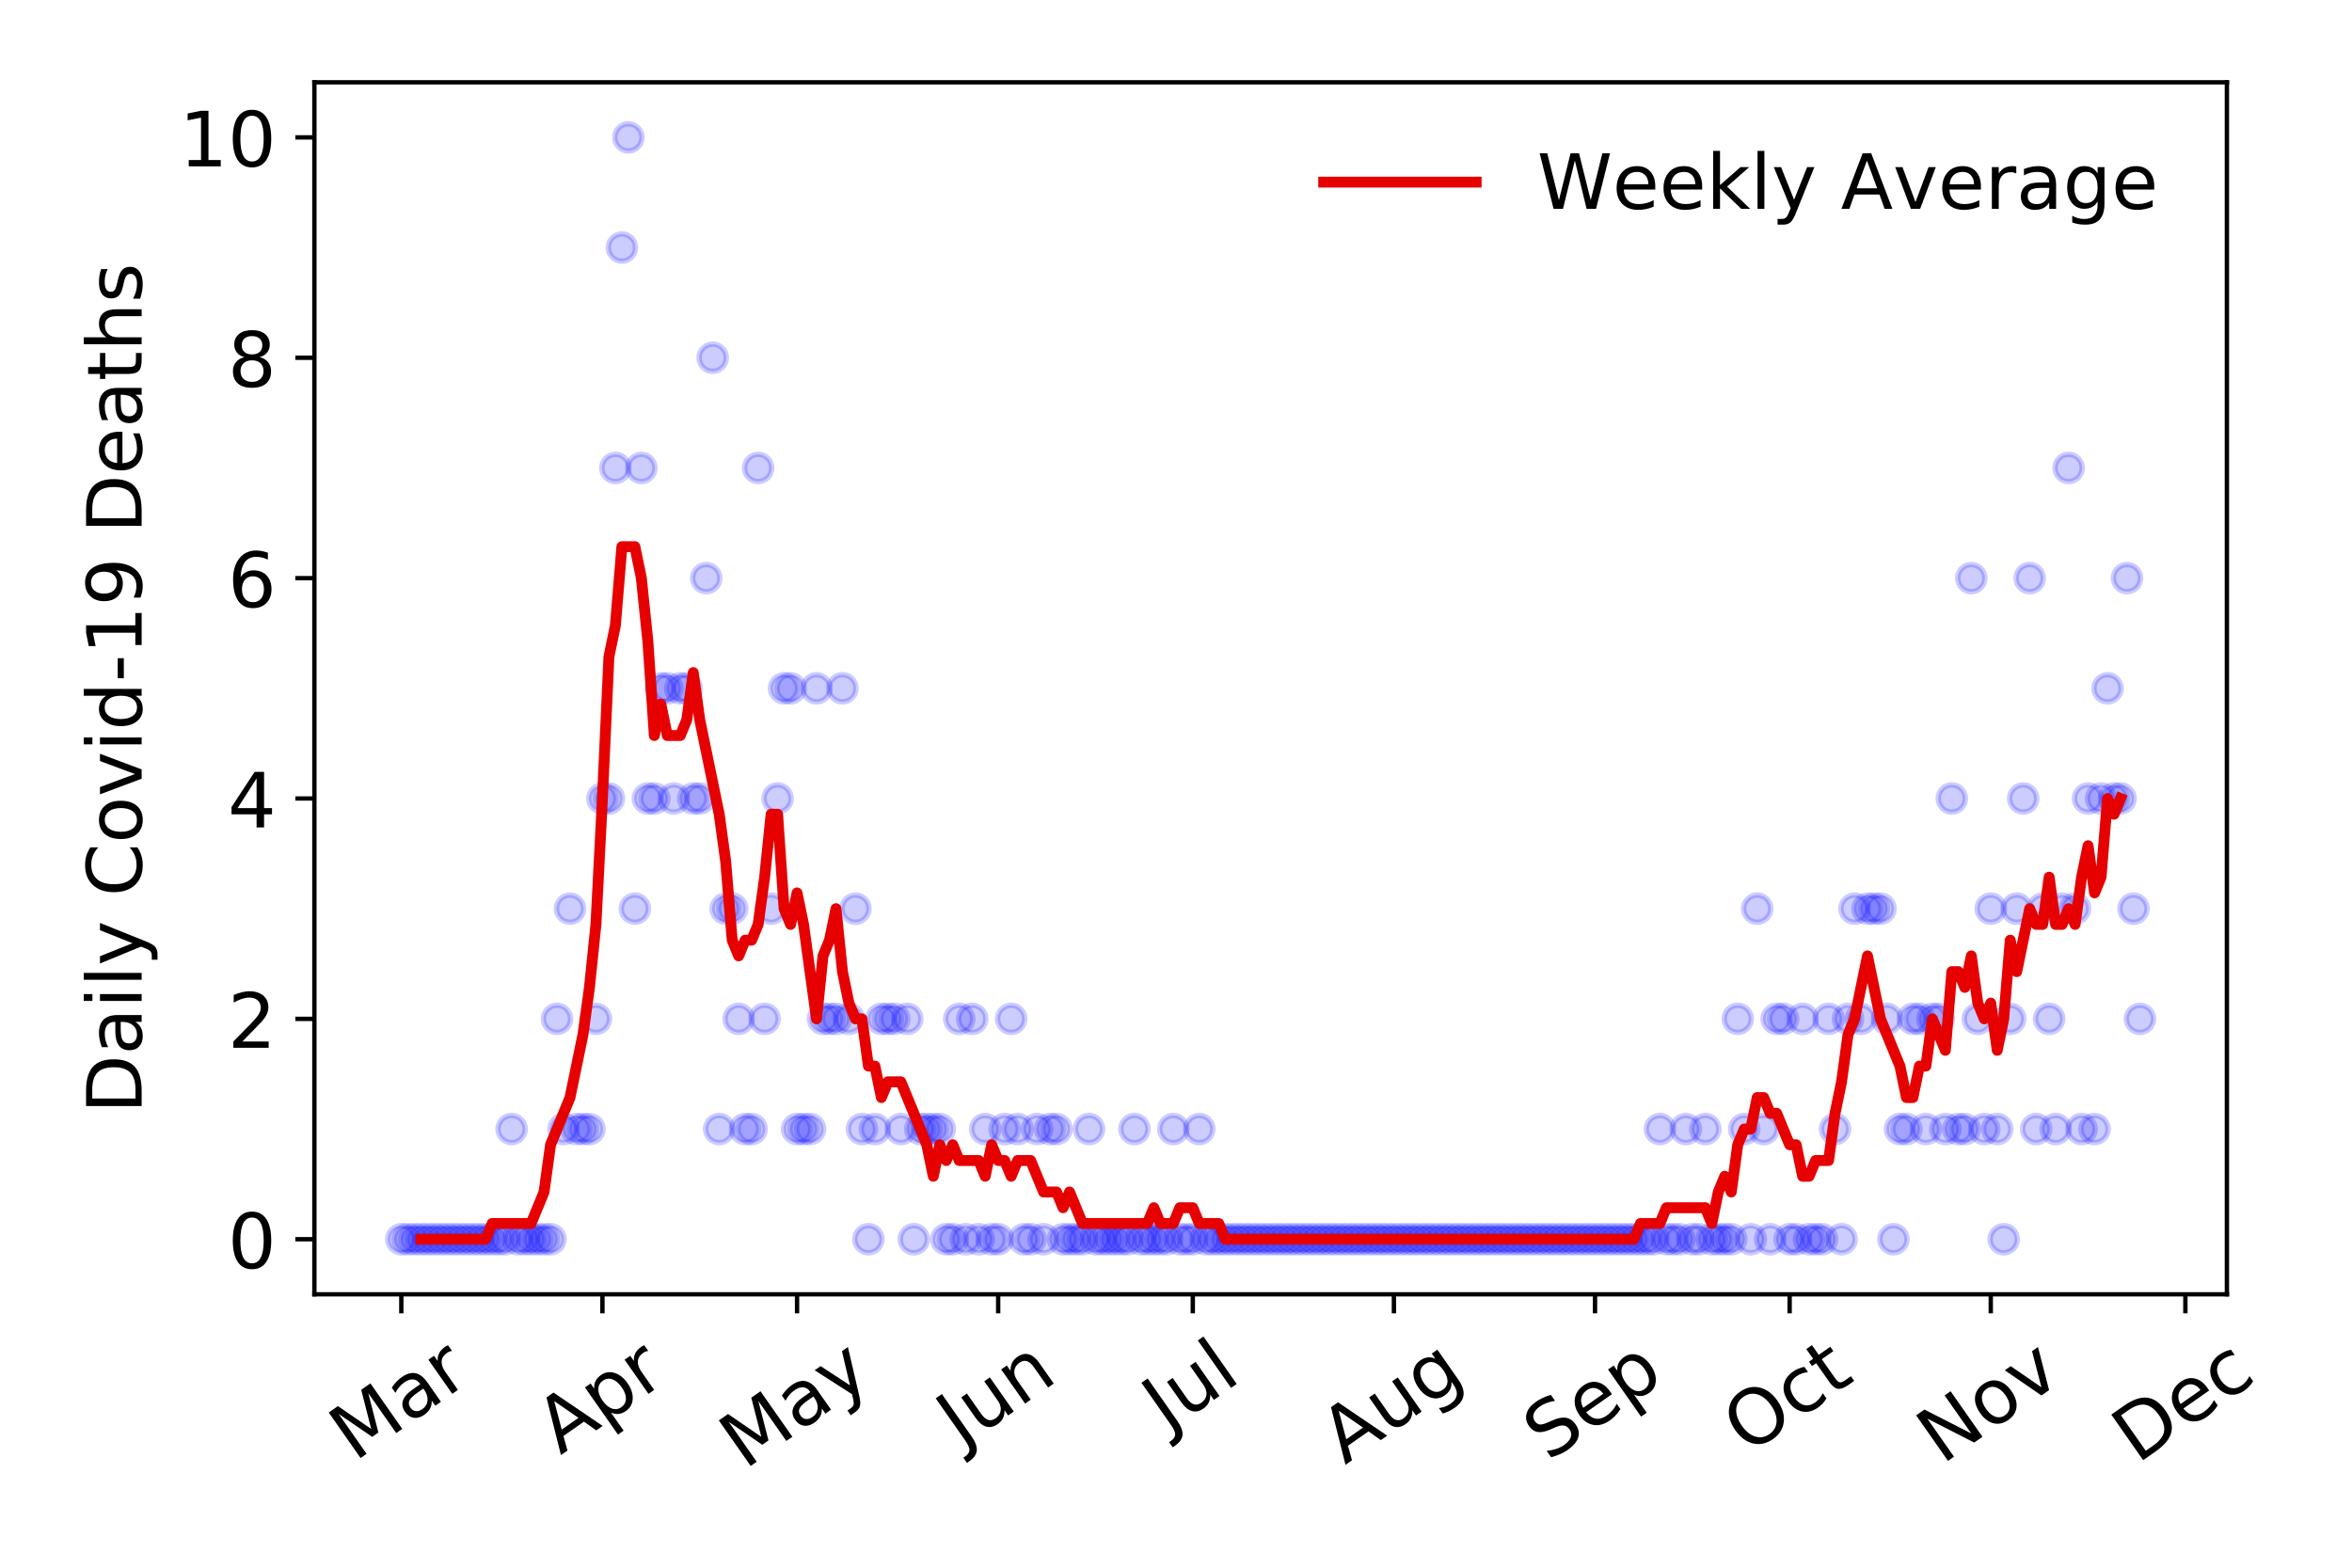 <?xml version="1.0" encoding="utf-8" standalone="no"?>
<!DOCTYPE svg PUBLIC "-//W3C//DTD SVG 1.1//EN"
  "http://www.w3.org/Graphics/SVG/1.1/DTD/svg11.dtd">
<!-- Created with matplotlib (https://matplotlib.org/) -->
<svg height="288pt" version="1.1" viewBox="0 0 432 288" width="432pt" xmlns="http://www.w3.org/2000/svg" xmlns:xlink="http://www.w3.org/1999/xlink">
 <defs>
  <style type="text/css">
*{stroke-linecap:butt;stroke-linejoin:round;}
  </style>
 </defs>
 <g id="figure_1">
  <g id="patch_1">
   <path d="M 0 288 
L 432 288 
L 432 0 
L 0 0 
z
" style="fill:#ffffff;"/>
  </g>
  <g id="axes_1">
   <g id="patch_2">
    <path d="M 57.745 237.778 
L 409.024 237.778 
L 409.024 15.12 
L 57.745 15.12 
z
" style="fill:#ffffff;"/>
   </g>
   <g id="matplotlib.axis_1">
    <g id="xtick_1">
     <g id="line2d_1">
      <defs>
       <path d="M 0 0 
L 0 3.5 
" id="md792e87598" style="stroke:#000000;stroke-width:0.8;"/>
      </defs>
      <g>
       <use style="stroke:#000000;stroke-width:0.8;" x="73.712" xlink:href="#md792e87598" y="237.778"/>
      </g>
     </g>
     <g id="text_1">
      <!-- Mar -->
      <defs>
       <path d="M 9.812 72.906 
L 24.516 72.906 
L 43.109 23.297 
L 61.812 72.906 
L 76.516 72.906 
L 76.516 0 
L 66.891 0 
L 66.891 64.016 
L 48.094 14.016 
L 38.188 14.016 
L 19.391 64.016 
L 19.391 0 
L 9.812 0 
z
" id="DejaVuSans-77"/>
       <path d="M 34.281 27.484 
Q 23.391 27.484 19.188 25 
Q 14.984 22.516 14.984 16.5 
Q 14.984 11.719 18.141 8.906 
Q 21.297 6.109 26.703 6.109 
Q 34.188 6.109 38.703 11.406 
Q 43.219 16.703 43.219 25.484 
L 43.219 27.484 
z
M 52.203 31.203 
L 52.203 0 
L 43.219 0 
L 43.219 8.297 
Q 40.141 3.328 35.547 0.953 
Q 30.953 -1.422 24.312 -1.422 
Q 15.922 -1.422 10.953 3.297 
Q 6 8.016 6 15.922 
Q 6 25.141 12.172 29.828 
Q 18.359 34.516 30.609 34.516 
L 43.219 34.516 
L 43.219 35.406 
Q 43.219 41.609 39.141 45 
Q 35.062 48.391 27.688 48.391 
Q 23 48.391 18.547 47.266 
Q 14.109 46.141 10.016 43.891 
L 10.016 52.203 
Q 14.938 54.109 19.578 55.047 
Q 24.219 56 28.609 56 
Q 40.484 56 46.344 49.844 
Q 52.203 43.703 52.203 31.203 
z
" id="DejaVuSans-97"/>
       <path d="M 41.109 46.297 
Q 39.594 47.172 37.812 47.578 
Q 36.031 48 33.891 48 
Q 26.266 48 22.188 43.047 
Q 18.109 38.094 18.109 28.812 
L 18.109 0 
L 9.078 0 
L 9.078 54.688 
L 18.109 54.688 
L 18.109 46.188 
Q 20.953 51.172 25.484 53.578 
Q 30.031 56 36.531 56 
Q 37.453 56 38.578 55.875 
Q 39.703 55.766 41.062 55.516 
z
" id="DejaVuSans-114"/>
      </defs>
      <g transform="translate(65.109 268.643)rotate(-35)scale(0.14 -0.14)">
       <use xlink:href="#DejaVuSans-77"/>
       <use x="86.279" xlink:href="#DejaVuSans-97"/>
       <use x="147.559" xlink:href="#DejaVuSans-114"/>
      </g>
     </g>
    </g>
    <g id="xtick_2">
     <g id="line2d_2">
      <g>
       <use style="stroke:#000000;stroke-width:0.8;" x="110.651" xlink:href="#md792e87598" y="237.778"/>
      </g>
     </g>
     <g id="text_2">
      <!-- Apr -->
      <defs>
       <path d="M 34.188 63.188 
L 20.797 26.906 
L 47.609 26.906 
z
M 28.609 72.906 
L 39.797 72.906 
L 67.578 0 
L 57.328 0 
L 50.688 18.703 
L 17.828 18.703 
L 11.188 0 
L 0.781 0 
z
" id="DejaVuSans-65"/>
       <path d="M 18.109 8.203 
L 18.109 -20.797 
L 9.078 -20.797 
L 9.078 54.688 
L 18.109 54.688 
L 18.109 46.391 
Q 20.953 51.266 25.266 53.625 
Q 29.594 56 35.594 56 
Q 45.562 56 51.781 48.094 
Q 58.016 40.188 58.016 27.297 
Q 58.016 14.406 51.781 6.484 
Q 45.562 -1.422 35.594 -1.422 
Q 29.594 -1.422 25.266 0.953 
Q 20.953 3.328 18.109 8.203 
z
M 48.688 27.297 
Q 48.688 37.203 44.609 42.844 
Q 40.531 48.484 33.406 48.484 
Q 26.266 48.484 22.188 42.844 
Q 18.109 37.203 18.109 27.297 
Q 18.109 17.391 22.188 11.75 
Q 26.266 6.109 33.406 6.109 
Q 40.531 6.109 44.609 11.75 
Q 48.688 17.391 48.688 27.297 
z
" id="DejaVuSans-112"/>
      </defs>
      <g transform="translate(102.947 267.384)rotate(-35)scale(0.14 -0.14)">
       <use xlink:href="#DejaVuSans-65"/>
       <use x="68.408" xlink:href="#DejaVuSans-112"/>
       <use x="131.885" xlink:href="#DejaVuSans-114"/>
      </g>
     </g>
    </g>
    <g id="xtick_3">
     <g id="line2d_3">
      <g>
       <use style="stroke:#000000;stroke-width:0.8;" x="146.399" xlink:href="#md792e87598" y="237.778"/>
      </g>
     </g>
     <g id="text_3">
      <!-- May -->
      <defs>
       <path d="M 32.172 -5.078 
Q 28.375 -14.844 24.75 -17.812 
Q 21.141 -20.797 15.094 -20.797 
L 7.906 -20.797 
L 7.906 -13.281 
L 13.188 -13.281 
Q 16.891 -13.281 18.938 -11.516 
Q 21 -9.766 23.484 -3.219 
L 25.094 0.875 
L 2.984 54.688 
L 12.5 54.688 
L 29.594 11.922 
L 46.688 54.688 
L 56.203 54.688 
z
" id="DejaVuSans-121"/>
      </defs>
      <g transform="translate(136.759 270.094)rotate(-35)scale(0.14 -0.14)">
       <use xlink:href="#DejaVuSans-77"/>
       <use x="86.279" xlink:href="#DejaVuSans-97"/>
       <use x="147.559" xlink:href="#DejaVuSans-121"/>
      </g>
     </g>
    </g>
    <g id="xtick_4">
     <g id="line2d_4">
      <g>
       <use style="stroke:#000000;stroke-width:0.8;" x="183.338" xlink:href="#md792e87598" y="237.778"/>
      </g>
     </g>
     <g id="text_4">
      <!-- Jun -->
      <defs>
       <path d="M 9.812 72.906 
L 19.672 72.906 
L 19.672 5.078 
Q 19.672 -8.109 14.672 -14.062 
Q 9.672 -20.016 -1.422 -20.016 
L -5.172 -20.016 
L -5.172 -11.719 
L -2.094 -11.719 
Q 4.438 -11.719 7.125 -8.047 
Q 9.812 -4.391 9.812 5.078 
z
" id="DejaVuSans-74"/>
       <path d="M 8.5 21.578 
L 8.5 54.688 
L 17.484 54.688 
L 17.484 21.922 
Q 17.484 14.156 20.5 10.266 
Q 23.531 6.391 29.594 6.391 
Q 36.859 6.391 41.078 11.031 
Q 45.312 15.672 45.312 23.688 
L 45.312 54.688 
L 54.297 54.688 
L 54.297 0 
L 45.312 0 
L 45.312 8.406 
Q 42.047 3.422 37.719 1 
Q 33.406 -1.422 27.688 -1.422 
Q 18.266 -1.422 13.375 4.438 
Q 8.5 10.297 8.5 21.578 
z
M 31.109 56 
z
" id="DejaVuSans-117"/>
       <path d="M 54.891 33.016 
L 54.891 0 
L 45.906 0 
L 45.906 32.719 
Q 45.906 40.484 42.875 44.328 
Q 39.844 48.188 33.797 48.188 
Q 26.516 48.188 22.312 43.547 
Q 18.109 38.922 18.109 30.906 
L 18.109 0 
L 9.078 0 
L 9.078 54.688 
L 18.109 54.688 
L 18.109 46.188 
Q 21.344 51.125 25.703 53.562 
Q 30.078 56 35.797 56 
Q 45.219 56 50.047 50.172 
Q 54.891 44.344 54.891 33.016 
z
" id="DejaVuSans-110"/>
      </defs>
      <g transform="translate(176.594 266.039)rotate(-35)scale(0.14 -0.14)">
       <use xlink:href="#DejaVuSans-74"/>
       <use x="29.492" xlink:href="#DejaVuSans-117"/>
       <use x="92.871" xlink:href="#DejaVuSans-110"/>
      </g>
     </g>
    </g>
    <g id="xtick_5">
     <g id="line2d_5">
      <g>
       <use style="stroke:#000000;stroke-width:0.8;" x="219.085" xlink:href="#md792e87598" y="237.778"/>
      </g>
     </g>
     <g id="text_5">
      <!-- Jul -->
      <defs>
       <path d="M 9.422 75.984 
L 18.406 75.984 
L 18.406 0 
L 9.422 0 
z
" id="DejaVuSans-108"/>
      </defs>
      <g transform="translate(214.383 263.181)rotate(-35)scale(0.14 -0.14)">
       <use xlink:href="#DejaVuSans-74"/>
       <use x="29.492" xlink:href="#DejaVuSans-117"/>
       <use x="92.871" xlink:href="#DejaVuSans-108"/>
      </g>
     </g>
    </g>
    <g id="xtick_6">
     <g id="line2d_6">
      <g>
       <use style="stroke:#000000;stroke-width:0.8;" x="256.024" xlink:href="#md792e87598" y="237.778"/>
      </g>
     </g>
     <g id="text_6">
      <!-- Aug -->
      <defs>
       <path d="M 45.406 27.984 
Q 45.406 37.75 41.375 43.109 
Q 37.359 48.484 30.078 48.484 
Q 22.859 48.484 18.828 43.109 
Q 14.797 37.75 14.797 27.984 
Q 14.797 18.266 18.828 12.891 
Q 22.859 7.516 30.078 7.516 
Q 37.359 7.516 41.375 12.891 
Q 45.406 18.266 45.406 27.984 
z
M 54.391 6.781 
Q 54.391 -7.172 48.188 -13.984 
Q 42 -20.797 29.203 -20.797 
Q 24.469 -20.797 20.266 -20.094 
Q 16.062 -19.391 12.109 -17.922 
L 12.109 -9.188 
Q 16.062 -11.328 19.922 -12.344 
Q 23.781 -13.375 27.781 -13.375 
Q 36.625 -13.375 41.016 -8.766 
Q 45.406 -4.156 45.406 5.172 
L 45.406 9.625 
Q 42.625 4.781 38.281 2.391 
Q 33.938 0 27.875 0 
Q 17.828 0 11.672 7.656 
Q 5.516 15.328 5.516 27.984 
Q 5.516 40.672 11.672 48.328 
Q 17.828 56 27.875 56 
Q 33.938 56 38.281 53.609 
Q 42.625 51.219 45.406 46.391 
L 45.406 54.688 
L 54.391 54.688 
z
" id="DejaVuSans-103"/>
      </defs>
      <g transform="translate(247.044 269.172)rotate(-35)scale(0.14 -0.14)">
       <use xlink:href="#DejaVuSans-65"/>
       <use x="68.408" xlink:href="#DejaVuSans-117"/>
       <use x="131.787" xlink:href="#DejaVuSans-103"/>
      </g>
     </g>
    </g>
    <g id="xtick_7">
     <g id="line2d_7">
      <g>
       <use style="stroke:#000000;stroke-width:0.8;" x="292.963" xlink:href="#md792e87598" y="237.778"/>
      </g>
     </g>
     <g id="text_7">
      <!-- Sep -->
      <defs>
       <path d="M 53.516 70.516 
L 53.516 60.891 
Q 47.906 63.578 42.922 64.891 
Q 37.938 66.219 33.297 66.219 
Q 25.25 66.219 20.875 63.094 
Q 16.5 59.969 16.5 54.203 
Q 16.5 49.359 19.406 46.891 
Q 22.312 44.438 30.422 42.922 
L 36.375 41.703 
Q 47.406 39.594 52.656 34.297 
Q 57.906 29 57.906 20.125 
Q 57.906 9.516 50.797 4.047 
Q 43.703 -1.422 29.984 -1.422 
Q 24.812 -1.422 18.969 -0.25 
Q 13.141 0.922 6.891 3.219 
L 6.891 13.375 
Q 12.891 10.016 18.656 8.297 
Q 24.422 6.594 29.984 6.594 
Q 38.422 6.594 43.016 9.906 
Q 47.609 13.234 47.609 19.391 
Q 47.609 24.75 44.312 27.781 
Q 41.016 30.812 33.5 32.328 
L 27.484 33.5 
Q 16.453 35.688 11.516 40.375 
Q 6.594 45.062 6.594 53.422 
Q 6.594 63.094 13.406 68.656 
Q 20.219 74.219 32.172 74.219 
Q 37.312 74.219 42.625 73.281 
Q 47.953 72.359 53.516 70.516 
z
" id="DejaVuSans-83"/>
       <path d="M 56.203 29.594 
L 56.203 25.203 
L 14.891 25.203 
Q 15.484 15.922 20.484 11.062 
Q 25.484 6.203 34.422 6.203 
Q 39.594 6.203 44.453 7.469 
Q 49.312 8.734 54.109 11.281 
L 54.109 2.781 
Q 49.266 0.734 44.188 -0.344 
Q 39.109 -1.422 33.891 -1.422 
Q 20.797 -1.422 13.156 6.188 
Q 5.516 13.812 5.516 26.812 
Q 5.516 40.234 12.766 48.109 
Q 20.016 56 32.328 56 
Q 43.359 56 49.781 48.891 
Q 56.203 41.797 56.203 29.594 
z
M 47.219 32.234 
Q 47.125 39.594 43.094 43.984 
Q 39.062 48.391 32.422 48.391 
Q 24.906 48.391 20.391 44.141 
Q 15.875 39.891 15.188 32.172 
z
" id="DejaVuSans-101"/>
      </defs>
      <g transform="translate(284.371 268.629)rotate(-35)scale(0.14 -0.14)">
       <use xlink:href="#DejaVuSans-83"/>
       <use x="63.477" xlink:href="#DejaVuSans-101"/>
       <use x="125" xlink:href="#DejaVuSans-112"/>
      </g>
     </g>
    </g>
    <g id="xtick_8">
     <g id="line2d_8">
      <g>
       <use style="stroke:#000000;stroke-width:0.8;" x="328.711" xlink:href="#md792e87598" y="237.778"/>
      </g>
     </g>
     <g id="text_8">
      <!-- Oct -->
      <defs>
       <path d="M 39.406 66.219 
Q 28.656 66.219 22.328 58.203 
Q 16.016 50.203 16.016 36.375 
Q 16.016 22.609 22.328 14.594 
Q 28.656 6.594 39.406 6.594 
Q 50.141 6.594 56.422 14.594 
Q 62.703 22.609 62.703 36.375 
Q 62.703 50.203 56.422 58.203 
Q 50.141 66.219 39.406 66.219 
z
M 39.406 74.219 
Q 54.734 74.219 63.906 63.938 
Q 73.094 53.656 73.094 36.375 
Q 73.094 19.141 63.906 8.859 
Q 54.734 -1.422 39.406 -1.422 
Q 24.031 -1.422 14.812 8.828 
Q 5.609 19.094 5.609 36.375 
Q 5.609 53.656 14.812 63.938 
Q 24.031 74.219 39.406 74.219 
z
" id="DejaVuSans-79"/>
       <path d="M 48.781 52.594 
L 48.781 44.188 
Q 44.969 46.297 41.141 47.344 
Q 37.312 48.391 33.406 48.391 
Q 24.656 48.391 19.812 42.844 
Q 14.984 37.312 14.984 27.297 
Q 14.984 17.281 19.812 11.734 
Q 24.656 6.203 33.406 6.203 
Q 37.312 6.203 41.141 7.25 
Q 44.969 8.297 48.781 10.406 
L 48.781 2.094 
Q 45.016 0.344 40.984 -0.531 
Q 36.969 -1.422 32.422 -1.422 
Q 20.062 -1.422 12.781 6.344 
Q 5.516 14.109 5.516 27.297 
Q 5.516 40.672 12.859 48.328 
Q 20.219 56 33.016 56 
Q 37.156 56 41.109 55.141 
Q 45.062 54.297 48.781 52.594 
z
" id="DejaVuSans-99"/>
       <path d="M 18.312 70.219 
L 18.312 54.688 
L 36.812 54.688 
L 36.812 47.703 
L 18.312 47.703 
L 18.312 18.016 
Q 18.312 11.328 20.141 9.422 
Q 21.969 7.516 27.594 7.516 
L 36.812 7.516 
L 36.812 0 
L 27.594 0 
Q 17.188 0 13.234 3.875 
Q 9.281 7.766 9.281 18.016 
L 9.281 47.703 
L 2.688 47.703 
L 2.688 54.688 
L 9.281 54.688 
L 9.281 70.219 
z
" id="DejaVuSans-116"/>
      </defs>
      <g transform="translate(321.012 267.377)rotate(-35)scale(0.14 -0.14)">
       <use xlink:href="#DejaVuSans-79"/>
       <use x="78.711" xlink:href="#DejaVuSans-99"/>
       <use x="133.691" xlink:href="#DejaVuSans-116"/>
      </g>
     </g>
    </g>
    <g id="xtick_9">
     <g id="line2d_9">
      <g>
       <use style="stroke:#000000;stroke-width:0.8;" x="365.65" xlink:href="#md792e87598" y="237.778"/>
      </g>
     </g>
     <g id="text_9">
      <!-- Nov -->
      <defs>
       <path d="M 9.812 72.906 
L 23.094 72.906 
L 55.422 11.922 
L 55.422 72.906 
L 64.984 72.906 
L 64.984 0 
L 51.703 0 
L 19.391 60.984 
L 19.391 0 
L 9.812 0 
z
" id="DejaVuSans-78"/>
       <path d="M 30.609 48.391 
Q 23.391 48.391 19.188 42.75 
Q 14.984 37.109 14.984 27.297 
Q 14.984 17.484 19.156 11.844 
Q 23.344 6.203 30.609 6.203 
Q 37.797 6.203 41.984 11.859 
Q 46.188 17.531 46.188 27.297 
Q 46.188 37.016 41.984 42.703 
Q 37.797 48.391 30.609 48.391 
z
M 30.609 56 
Q 42.328 56 49.016 48.375 
Q 55.719 40.766 55.719 27.297 
Q 55.719 13.875 49.016 6.219 
Q 42.328 -1.422 30.609 -1.422 
Q 18.844 -1.422 12.172 6.219 
Q 5.516 13.875 5.516 27.297 
Q 5.516 40.766 12.172 48.375 
Q 18.844 56 30.609 56 
z
" id="DejaVuSans-111"/>
       <path d="M 2.984 54.688 
L 12.5 54.688 
L 29.594 8.797 
L 46.688 54.688 
L 56.203 54.688 
L 35.688 0 
L 23.484 0 
z
" id="DejaVuSans-118"/>
      </defs>
      <g transform="translate(356.674 269.166)rotate(-35)scale(0.14 -0.14)">
       <use xlink:href="#DejaVuSans-78"/>
       <use x="74.805" xlink:href="#DejaVuSans-111"/>
       <use x="135.986" xlink:href="#DejaVuSans-118"/>
      </g>
     </g>
    </g>
    <g id="xtick_10">
     <g id="line2d_10">
      <g>
       <use style="stroke:#000000;stroke-width:0.8;" x="401.397" xlink:href="#md792e87598" y="237.778"/>
      </g>
     </g>
     <g id="text_10">
      <!-- Dec -->
      <defs>
       <path d="M 19.672 64.797 
L 19.672 8.109 
L 31.594 8.109 
Q 46.688 8.109 53.688 14.938 
Q 60.688 21.781 60.688 36.531 
Q 60.688 51.172 53.688 57.984 
Q 46.688 64.797 31.594 64.797 
z
M 9.812 72.906 
L 30.078 72.906 
Q 51.266 72.906 61.172 64.094 
Q 71.094 55.281 71.094 36.531 
Q 71.094 17.672 61.125 8.828 
Q 51.172 0 30.078 0 
L 9.812 0 
z
" id="DejaVuSans-68"/>
      </defs>
      <g transform="translate(392.517 269.032)rotate(-35)scale(0.14 -0.14)">
       <use xlink:href="#DejaVuSans-68"/>
       <use x="77.002" xlink:href="#DejaVuSans-101"/>
       <use x="138.525" xlink:href="#DejaVuSans-99"/>
      </g>
     </g>
    </g>
   </g>
   <g id="matplotlib.axis_2">
    <g id="ytick_1">
     <g id="line2d_11">
      <defs>
       <path d="M 0 0 
L -3.5 0 
" id="m01fff9cb8a" style="stroke:#000000;stroke-width:0.8;"/>
      </defs>
      <g>
       <use style="stroke:#000000;stroke-width:0.8;" x="57.745" xlink:href="#m01fff9cb8a" y="227.657"/>
      </g>
     </g>
     <g id="text_11">
      <!-- 0 -->
      <defs>
       <path d="M 31.781 66.406 
Q 24.172 66.406 20.328 58.906 
Q 16.5 51.422 16.5 36.375 
Q 16.5 21.391 20.328 13.891 
Q 24.172 6.391 31.781 6.391 
Q 39.453 6.391 43.281 13.891 
Q 47.125 21.391 47.125 36.375 
Q 47.125 51.422 43.281 58.906 
Q 39.453 66.406 31.781 66.406 
z
M 31.781 74.219 
Q 44.047 74.219 50.516 64.516 
Q 56.984 54.828 56.984 36.375 
Q 56.984 17.969 50.516 8.266 
Q 44.047 -1.422 31.781 -1.422 
Q 19.531 -1.422 13.062 8.266 
Q 6.594 17.969 6.594 36.375 
Q 6.594 54.828 13.062 64.516 
Q 19.531 74.219 31.781 74.219 
z
" id="DejaVuSans-48"/>
      </defs>
      <g transform="translate(41.837 232.976)scale(0.14 -0.14)">
       <use xlink:href="#DejaVuSans-48"/>
      </g>
     </g>
    </g>
    <g id="ytick_2">
     <g id="line2d_12">
      <g>
       <use style="stroke:#000000;stroke-width:0.8;" x="57.745" xlink:href="#m01fff9cb8a" y="187.174"/>
      </g>
     </g>
     <g id="text_12">
      <!-- 2 -->
      <defs>
       <path d="M 19.188 8.297 
L 53.609 8.297 
L 53.609 0 
L 7.328 0 
L 7.328 8.297 
Q 12.938 14.109 22.625 23.891 
Q 32.328 33.688 34.812 36.531 
Q 39.547 41.844 41.422 45.531 
Q 43.312 49.219 43.312 52.781 
Q 43.312 58.594 39.234 62.25 
Q 35.156 65.922 28.609 65.922 
Q 23.969 65.922 18.812 64.312 
Q 13.672 62.703 7.812 59.422 
L 7.812 69.391 
Q 13.766 71.781 18.938 73 
Q 24.125 74.219 28.422 74.219 
Q 39.75 74.219 46.484 68.547 
Q 53.219 62.891 53.219 53.422 
Q 53.219 48.922 51.531 44.891 
Q 49.859 40.875 45.406 35.406 
Q 44.188 33.984 37.641 27.219 
Q 31.109 20.453 19.188 8.297 
z
" id="DejaVuSans-50"/>
      </defs>
      <g transform="translate(41.837 192.493)scale(0.14 -0.14)">
       <use xlink:href="#DejaVuSans-50"/>
      </g>
     </g>
    </g>
    <g id="ytick_3">
     <g id="line2d_13">
      <g>
       <use style="stroke:#000000;stroke-width:0.8;" x="57.745" xlink:href="#m01fff9cb8a" y="146.691"/>
      </g>
     </g>
     <g id="text_13">
      <!-- 4 -->
      <defs>
       <path d="M 37.797 64.312 
L 12.891 25.391 
L 37.797 25.391 
z
M 35.203 72.906 
L 47.609 72.906 
L 47.609 25.391 
L 58.016 25.391 
L 58.016 17.188 
L 47.609 17.188 
L 47.609 0 
L 37.797 0 
L 37.797 17.188 
L 4.891 17.188 
L 4.891 26.703 
z
" id="DejaVuSans-52"/>
      </defs>
      <g transform="translate(41.837 152.01)scale(0.14 -0.14)">
       <use xlink:href="#DejaVuSans-52"/>
      </g>
     </g>
    </g>
    <g id="ytick_4">
     <g id="line2d_14">
      <g>
       <use style="stroke:#000000;stroke-width:0.8;" x="57.745" xlink:href="#m01fff9cb8a" y="106.207"/>
      </g>
     </g>
     <g id="text_14">
      <!-- 6 -->
      <defs>
       <path d="M 33.016 40.375 
Q 26.375 40.375 22.484 35.828 
Q 18.609 31.297 18.609 23.391 
Q 18.609 15.531 22.484 10.953 
Q 26.375 6.391 33.016 6.391 
Q 39.656 6.391 43.531 10.953 
Q 47.406 15.531 47.406 23.391 
Q 47.406 31.297 43.531 35.828 
Q 39.656 40.375 33.016 40.375 
z
M 52.594 71.297 
L 52.594 62.312 
Q 48.875 64.062 45.094 64.984 
Q 41.312 65.922 37.594 65.922 
Q 27.828 65.922 22.672 59.328 
Q 17.531 52.734 16.797 39.406 
Q 19.672 43.656 24.016 45.922 
Q 28.375 48.188 33.594 48.188 
Q 44.578 48.188 50.953 41.516 
Q 57.328 34.859 57.328 23.391 
Q 57.328 12.156 50.688 5.359 
Q 44.047 -1.422 33.016 -1.422 
Q 20.359 -1.422 13.672 8.266 
Q 6.984 17.969 6.984 36.375 
Q 6.984 53.656 15.188 63.938 
Q 23.391 74.219 37.203 74.219 
Q 40.922 74.219 44.703 73.484 
Q 48.484 72.75 52.594 71.297 
z
" id="DejaVuSans-54"/>
      </defs>
      <g transform="translate(41.837 111.526)scale(0.14 -0.14)">
       <use xlink:href="#DejaVuSans-54"/>
      </g>
     </g>
    </g>
    <g id="ytick_5">
     <g id="line2d_15">
      <g>
       <use style="stroke:#000000;stroke-width:0.8;" x="57.745" xlink:href="#m01fff9cb8a" y="65.724"/>
      </g>
     </g>
     <g id="text_15">
      <!-- 8 -->
      <defs>
       <path d="M 31.781 34.625 
Q 24.75 34.625 20.719 30.859 
Q 16.703 27.094 16.703 20.516 
Q 16.703 13.922 20.719 10.156 
Q 24.75 6.391 31.781 6.391 
Q 38.812 6.391 42.859 10.172 
Q 46.922 13.969 46.922 20.516 
Q 46.922 27.094 42.891 30.859 
Q 38.875 34.625 31.781 34.625 
z
M 21.922 38.812 
Q 15.578 40.375 12.031 44.719 
Q 8.5 49.078 8.5 55.328 
Q 8.5 64.062 14.719 69.141 
Q 20.953 74.219 31.781 74.219 
Q 42.672 74.219 48.875 69.141 
Q 55.078 64.062 55.078 55.328 
Q 55.078 49.078 51.531 44.719 
Q 48 40.375 41.703 38.812 
Q 48.828 37.156 52.797 32.312 
Q 56.781 27.484 56.781 20.516 
Q 56.781 9.906 50.312 4.234 
Q 43.844 -1.422 31.781 -1.422 
Q 19.734 -1.422 13.25 4.234 
Q 6.781 9.906 6.781 20.516 
Q 6.781 27.484 10.781 32.312 
Q 14.797 37.156 21.922 38.812 
z
M 18.312 54.391 
Q 18.312 48.734 21.844 45.562 
Q 25.391 42.391 31.781 42.391 
Q 38.141 42.391 41.719 45.562 
Q 45.312 48.734 45.312 54.391 
Q 45.312 60.062 41.719 63.234 
Q 38.141 66.406 31.781 66.406 
Q 25.391 66.406 21.844 63.234 
Q 18.312 60.062 18.312 54.391 
z
" id="DejaVuSans-56"/>
      </defs>
      <g transform="translate(41.837 71.043)scale(0.14 -0.14)">
       <use xlink:href="#DejaVuSans-56"/>
      </g>
     </g>
    </g>
    <g id="ytick_6">
     <g id="line2d_16">
      <g>
       <use style="stroke:#000000;stroke-width:0.8;" x="57.745" xlink:href="#m01fff9cb8a" y="25.241"/>
      </g>
     </g>
     <g id="text_16">
      <!-- 10 -->
      <defs>
       <path d="M 12.406 8.297 
L 28.516 8.297 
L 28.516 63.922 
L 10.984 60.406 
L 10.984 69.391 
L 28.422 72.906 
L 38.281 72.906 
L 38.281 8.297 
L 54.391 8.297 
L 54.391 0 
L 12.406 0 
z
" id="DejaVuSans-49"/>
      </defs>
      <g transform="translate(32.93 30.56)scale(0.14 -0.14)">
       <use xlink:href="#DejaVuSans-49"/>
       <use x="63.623" xlink:href="#DejaVuSans-48"/>
      </g>
     </g>
    </g>
    <g id="text_17">
     <!-- Daily Covid-19 Deaths -->
     <defs>
      <path d="M 9.422 54.688 
L 18.406 54.688 
L 18.406 0 
L 9.422 0 
z
M 9.422 75.984 
L 18.406 75.984 
L 18.406 64.594 
L 9.422 64.594 
z
" id="DejaVuSans-105"/>
      <path id="DejaVuSans-32"/>
      <path d="M 64.406 67.281 
L 64.406 56.891 
Q 59.422 61.531 53.781 63.812 
Q 48.141 66.109 41.797 66.109 
Q 29.297 66.109 22.656 58.469 
Q 16.016 50.828 16.016 36.375 
Q 16.016 21.969 22.656 14.328 
Q 29.297 6.688 41.797 6.688 
Q 48.141 6.688 53.781 8.984 
Q 59.422 11.281 64.406 15.922 
L 64.406 5.609 
Q 59.234 2.094 53.438 0.328 
Q 47.656 -1.422 41.219 -1.422 
Q 24.656 -1.422 15.125 8.703 
Q 5.609 18.844 5.609 36.375 
Q 5.609 53.953 15.125 64.078 
Q 24.656 74.219 41.219 74.219 
Q 47.75 74.219 53.531 72.484 
Q 59.328 70.75 64.406 67.281 
z
" id="DejaVuSans-67"/>
      <path d="M 45.406 46.391 
L 45.406 75.984 
L 54.391 75.984 
L 54.391 0 
L 45.406 0 
L 45.406 8.203 
Q 42.578 3.328 38.25 0.953 
Q 33.938 -1.422 27.875 -1.422 
Q 17.969 -1.422 11.734 6.484 
Q 5.516 14.406 5.516 27.297 
Q 5.516 40.188 11.734 48.094 
Q 17.969 56 27.875 56 
Q 33.938 56 38.25 53.625 
Q 42.578 51.266 45.406 46.391 
z
M 14.797 27.297 
Q 14.797 17.391 18.875 11.75 
Q 22.953 6.109 30.078 6.109 
Q 37.203 6.109 41.297 11.75 
Q 45.406 17.391 45.406 27.297 
Q 45.406 37.203 41.297 42.844 
Q 37.203 48.484 30.078 48.484 
Q 22.953 48.484 18.875 42.844 
Q 14.797 37.203 14.797 27.297 
z
" id="DejaVuSans-100"/>
      <path d="M 4.891 31.391 
L 31.203 31.391 
L 31.203 23.391 
L 4.891 23.391 
z
" id="DejaVuSans-45"/>
      <path d="M 10.984 1.516 
L 10.984 10.5 
Q 14.703 8.734 18.5 7.812 
Q 22.312 6.891 25.984 6.891 
Q 35.75 6.891 40.891 13.453 
Q 46.047 20.016 46.781 33.406 
Q 43.953 29.203 39.594 26.953 
Q 35.25 24.703 29.984 24.703 
Q 19.047 24.703 12.672 31.312 
Q 6.297 37.938 6.297 49.422 
Q 6.297 60.641 12.938 67.422 
Q 19.578 74.219 30.609 74.219 
Q 43.266 74.219 49.922 64.516 
Q 56.594 54.828 56.594 36.375 
Q 56.594 19.141 48.406 8.859 
Q 40.234 -1.422 26.422 -1.422 
Q 22.703 -1.422 18.891 -0.688 
Q 15.094 0.047 10.984 1.516 
z
M 30.609 32.422 
Q 37.25 32.422 41.125 36.953 
Q 45.016 41.5 45.016 49.422 
Q 45.016 57.281 41.125 61.844 
Q 37.25 66.406 30.609 66.406 
Q 23.969 66.406 20.094 61.844 
Q 16.219 57.281 16.219 49.422 
Q 16.219 41.5 20.094 36.953 
Q 23.969 32.422 30.609 32.422 
z
" id="DejaVuSans-57"/>
      <path d="M 54.891 33.016 
L 54.891 0 
L 45.906 0 
L 45.906 32.719 
Q 45.906 40.484 42.875 44.328 
Q 39.844 48.188 33.797 48.188 
Q 26.516 48.188 22.312 43.547 
Q 18.109 38.922 18.109 30.906 
L 18.109 0 
L 9.078 0 
L 9.078 75.984 
L 18.109 75.984 
L 18.109 46.188 
Q 21.344 51.125 25.703 53.562 
Q 30.078 56 35.797 56 
Q 45.219 56 50.047 50.172 
Q 54.891 44.344 54.891 33.016 
z
" id="DejaVuSans-104"/>
      <path d="M 44.281 53.078 
L 44.281 44.578 
Q 40.484 46.531 36.375 47.5 
Q 32.281 48.484 27.875 48.484 
Q 21.188 48.484 17.844 46.438 
Q 14.5 44.391 14.5 40.281 
Q 14.5 37.156 16.891 35.375 
Q 19.281 33.594 26.516 31.984 
L 29.594 31.297 
Q 39.156 29.25 43.188 25.516 
Q 47.219 21.781 47.219 15.094 
Q 47.219 7.469 41.188 3.016 
Q 35.156 -1.422 24.609 -1.422 
Q 20.219 -1.422 15.453 -0.562 
Q 10.688 0.297 5.422 2 
L 5.422 11.281 
Q 10.406 8.688 15.234 7.391 
Q 20.062 6.109 24.812 6.109 
Q 31.156 6.109 34.562 8.281 
Q 37.984 10.453 37.984 14.406 
Q 37.984 18.062 35.516 20.016 
Q 33.062 21.969 24.703 23.781 
L 21.578 24.516 
Q 13.234 26.266 9.516 29.906 
Q 5.812 33.547 5.812 39.891 
Q 5.812 47.609 11.281 51.797 
Q 16.75 56 26.812 56 
Q 31.781 56 36.172 55.266 
Q 40.578 54.547 44.281 53.078 
z
" id="DejaVuSans-115"/>
     </defs>
     <g transform="translate(26.018 204.56)rotate(-90)scale(0.14 -0.14)">
      <use xlink:href="#DejaVuSans-68"/>
      <use x="77.002" xlink:href="#DejaVuSans-97"/>
      <use x="138.281" xlink:href="#DejaVuSans-105"/>
      <use x="166.064" xlink:href="#DejaVuSans-108"/>
      <use x="193.848" xlink:href="#DejaVuSans-121"/>
      <use x="253.027" xlink:href="#DejaVuSans-32"/>
      <use x="284.814" xlink:href="#DejaVuSans-67"/>
      <use x="354.639" xlink:href="#DejaVuSans-111"/>
      <use x="415.82" xlink:href="#DejaVuSans-118"/>
      <use x="475" xlink:href="#DejaVuSans-105"/>
      <use x="502.783" xlink:href="#DejaVuSans-100"/>
      <use x="566.26" xlink:href="#DejaVuSans-45"/>
      <use x="602.344" xlink:href="#DejaVuSans-49"/>
      <use x="665.967" xlink:href="#DejaVuSans-57"/>
      <use x="729.59" xlink:href="#DejaVuSans-32"/>
      <use x="761.377" xlink:href="#DejaVuSans-68"/>
      <use x="838.379" xlink:href="#DejaVuSans-101"/>
      <use x="899.902" xlink:href="#DejaVuSans-97"/>
      <use x="961.182" xlink:href="#DejaVuSans-116"/>
      <use x="1000.391" xlink:href="#DejaVuSans-104"/>
      <use x="1063.77" xlink:href="#DejaVuSans-115"/>
     </g>
    </g>
   </g>
   <g id="line2d_17">
    <defs>
     <path d="M 0 2.5 
C 0.663 2.5 1.299 2.237 1.768 1.768 
C 2.237 1.299 2.5 0.663 2.5 0 
C 2.5 -0.663 2.237 -1.299 1.768 -1.768 
C 1.299 -2.237 0.663 -2.5 0 -2.5 
C -0.663 -2.5 -1.299 -2.237 -1.768 -1.768 
C -2.237 -1.299 -2.5 -0.663 -2.5 0 
C -2.5 0.663 -2.237 1.299 -1.768 1.768 
C -1.299 2.237 -0.663 2.5 0 2.5 
z
" id="mb4c2f97504" style="stroke:#0000ff;stroke-opacity:0.2;"/>
    </defs>
    <g clip-path="url(#pc51e046c64)">
     <use style="fill:#0000ff;fill-opacity:0.2;stroke:#0000ff;stroke-opacity:0.2;" x="73.712" xlink:href="#mb4c2f97504" y="227.657"/>
     <use style="fill:#0000ff;fill-opacity:0.2;stroke:#0000ff;stroke-opacity:0.2;" x="74.904" xlink:href="#mb4c2f97504" y="227.657"/>
     <use style="fill:#0000ff;fill-opacity:0.2;stroke:#0000ff;stroke-opacity:0.2;" x="76.095" xlink:href="#mb4c2f97504" y="227.657"/>
     <use style="fill:#0000ff;fill-opacity:0.2;stroke:#0000ff;stroke-opacity:0.2;" x="77.287" xlink:href="#mb4c2f97504" y="227.657"/>
     <use style="fill:#0000ff;fill-opacity:0.2;stroke:#0000ff;stroke-opacity:0.2;" x="78.479" xlink:href="#mb4c2f97504" y="227.657"/>
     <use style="fill:#0000ff;fill-opacity:0.2;stroke:#0000ff;stroke-opacity:0.2;" x="79.67" xlink:href="#mb4c2f97504" y="227.657"/>
     <use style="fill:#0000ff;fill-opacity:0.2;stroke:#0000ff;stroke-opacity:0.2;" x="80.862" xlink:href="#mb4c2f97504" y="227.657"/>
     <use style="fill:#0000ff;fill-opacity:0.2;stroke:#0000ff;stroke-opacity:0.2;" x="82.053" xlink:href="#mb4c2f97504" y="227.657"/>
     <use style="fill:#0000ff;fill-opacity:0.2;stroke:#0000ff;stroke-opacity:0.2;" x="83.245" xlink:href="#mb4c2f97504" y="227.657"/>
     <use style="fill:#0000ff;fill-opacity:0.2;stroke:#0000ff;stroke-opacity:0.2;" x="84.436" xlink:href="#mb4c2f97504" y="227.657"/>
     <use style="fill:#0000ff;fill-opacity:0.2;stroke:#0000ff;stroke-opacity:0.2;" x="85.628" xlink:href="#mb4c2f97504" y="227.657"/>
     <use style="fill:#0000ff;fill-opacity:0.2;stroke:#0000ff;stroke-opacity:0.2;" x="86.82" xlink:href="#mb4c2f97504" y="227.657"/>
     <use style="fill:#0000ff;fill-opacity:0.2;stroke:#0000ff;stroke-opacity:0.2;" x="88.011" xlink:href="#mb4c2f97504" y="227.657"/>
     <use style="fill:#0000ff;fill-opacity:0.2;stroke:#0000ff;stroke-opacity:0.2;" x="89.203" xlink:href="#mb4c2f97504" y="227.657"/>
     <use style="fill:#0000ff;fill-opacity:0.2;stroke:#0000ff;stroke-opacity:0.2;" x="90.394" xlink:href="#mb4c2f97504" y="227.657"/>
     <use style="fill:#0000ff;fill-opacity:0.2;stroke:#0000ff;stroke-opacity:0.2;" x="91.586" xlink:href="#mb4c2f97504" y="227.657"/>
     <use style="fill:#0000ff;fill-opacity:0.2;stroke:#0000ff;stroke-opacity:0.2;" x="92.778" xlink:href="#mb4c2f97504" y="227.657"/>
     <use style="fill:#0000ff;fill-opacity:0.2;stroke:#0000ff;stroke-opacity:0.2;" x="93.969" xlink:href="#mb4c2f97504" y="207.416"/>
     <use style="fill:#0000ff;fill-opacity:0.2;stroke:#0000ff;stroke-opacity:0.2;" x="95.161" xlink:href="#mb4c2f97504" y="227.657"/>
     <use style="fill:#0000ff;fill-opacity:0.2;stroke:#0000ff;stroke-opacity:0.2;" x="96.352" xlink:href="#mb4c2f97504" y="227.657"/>
     <use style="fill:#0000ff;fill-opacity:0.2;stroke:#0000ff;stroke-opacity:0.2;" x="97.544" xlink:href="#mb4c2f97504" y="227.657"/>
     <use style="fill:#0000ff;fill-opacity:0.2;stroke:#0000ff;stroke-opacity:0.2;" x="98.735" xlink:href="#mb4c2f97504" y="227.657"/>
     <use style="fill:#0000ff;fill-opacity:0.2;stroke:#0000ff;stroke-opacity:0.2;" x="99.927" xlink:href="#mb4c2f97504" y="227.657"/>
     <use style="fill:#0000ff;fill-opacity:0.2;stroke:#0000ff;stroke-opacity:0.2;" x="101.119" xlink:href="#mb4c2f97504" y="227.657"/>
     <use style="fill:#0000ff;fill-opacity:0.2;stroke:#0000ff;stroke-opacity:0.2;" x="102.31" xlink:href="#mb4c2f97504" y="187.174"/>
     <use style="fill:#0000ff;fill-opacity:0.2;stroke:#0000ff;stroke-opacity:0.2;" x="103.502" xlink:href="#mb4c2f97504" y="207.416"/>
     <use style="fill:#0000ff;fill-opacity:0.2;stroke:#0000ff;stroke-opacity:0.2;" x="104.693" xlink:href="#mb4c2f97504" y="166.932"/>
     <use style="fill:#0000ff;fill-opacity:0.2;stroke:#0000ff;stroke-opacity:0.2;" x="105.885" xlink:href="#mb4c2f97504" y="207.416"/>
     <use style="fill:#0000ff;fill-opacity:0.2;stroke:#0000ff;stroke-opacity:0.2;" x="107.077" xlink:href="#mb4c2f97504" y="207.416"/>
     <use style="fill:#0000ff;fill-opacity:0.2;stroke:#0000ff;stroke-opacity:0.2;" x="108.268" xlink:href="#mb4c2f97504" y="207.416"/>
     <use style="fill:#0000ff;fill-opacity:0.2;stroke:#0000ff;stroke-opacity:0.2;" x="109.46" xlink:href="#mb4c2f97504" y="187.174"/>
     <use style="fill:#0000ff;fill-opacity:0.2;stroke:#0000ff;stroke-opacity:0.2;" x="110.651" xlink:href="#mb4c2f97504" y="146.691"/>
     <use style="fill:#0000ff;fill-opacity:0.2;stroke:#0000ff;stroke-opacity:0.2;" x="111.843" xlink:href="#mb4c2f97504" y="146.691"/>
     <use style="fill:#0000ff;fill-opacity:0.2;stroke:#0000ff;stroke-opacity:0.2;" x="113.034" xlink:href="#mb4c2f97504" y="85.966"/>
     <use style="fill:#0000ff;fill-opacity:0.2;stroke:#0000ff;stroke-opacity:0.2;" x="114.226" xlink:href="#mb4c2f97504" y="45.482"/>
     <use style="fill:#0000ff;fill-opacity:0.2;stroke:#0000ff;stroke-opacity:0.2;" x="115.418" xlink:href="#mb4c2f97504" y="25.241"/>
     <use style="fill:#0000ff;fill-opacity:0.2;stroke:#0000ff;stroke-opacity:0.2;" x="116.609" xlink:href="#mb4c2f97504" y="166.932"/>
     <use style="fill:#0000ff;fill-opacity:0.2;stroke:#0000ff;stroke-opacity:0.2;" x="117.801" xlink:href="#mb4c2f97504" y="85.966"/>
     <use style="fill:#0000ff;fill-opacity:0.2;stroke:#0000ff;stroke-opacity:0.2;" x="118.992" xlink:href="#mb4c2f97504" y="146.691"/>
     <use style="fill:#0000ff;fill-opacity:0.2;stroke:#0000ff;stroke-opacity:0.2;" x="120.184" xlink:href="#mb4c2f97504" y="146.691"/>
     <use style="fill:#0000ff;fill-opacity:0.2;stroke:#0000ff;stroke-opacity:0.2;" x="121.376" xlink:href="#mb4c2f97504" y="126.449"/>
     <use style="fill:#0000ff;fill-opacity:0.2;stroke:#0000ff;stroke-opacity:0.2;" x="122.567" xlink:href="#mb4c2f97504" y="126.449"/>
     <use style="fill:#0000ff;fill-opacity:0.2;stroke:#0000ff;stroke-opacity:0.2;" x="123.759" xlink:href="#mb4c2f97504" y="146.691"/>
     <use style="fill:#0000ff;fill-opacity:0.2;stroke:#0000ff;stroke-opacity:0.2;" x="124.95" xlink:href="#mb4c2f97504" y="126.449"/>
     <use style="fill:#0000ff;fill-opacity:0.2;stroke:#0000ff;stroke-opacity:0.2;" x="126.142" xlink:href="#mb4c2f97504" y="126.449"/>
     <use style="fill:#0000ff;fill-opacity:0.2;stroke:#0000ff;stroke-opacity:0.2;" x="127.333" xlink:href="#mb4c2f97504" y="146.691"/>
     <use style="fill:#0000ff;fill-opacity:0.2;stroke:#0000ff;stroke-opacity:0.2;" x="128.525" xlink:href="#mb4c2f97504" y="146.691"/>
     <use style="fill:#0000ff;fill-opacity:0.2;stroke:#0000ff;stroke-opacity:0.2;" x="129.717" xlink:href="#mb4c2f97504" y="106.207"/>
     <use style="fill:#0000ff;fill-opacity:0.2;stroke:#0000ff;stroke-opacity:0.2;" x="130.908" xlink:href="#mb4c2f97504" y="65.724"/>
     <use style="fill:#0000ff;fill-opacity:0.2;stroke:#0000ff;stroke-opacity:0.2;" x="132.1" xlink:href="#mb4c2f97504" y="207.416"/>
     <use style="fill:#0000ff;fill-opacity:0.2;stroke:#0000ff;stroke-opacity:0.2;" x="133.291" xlink:href="#mb4c2f97504" y="166.932"/>
     <use style="fill:#0000ff;fill-opacity:0.2;stroke:#0000ff;stroke-opacity:0.2;" x="134.483" xlink:href="#mb4c2f97504" y="166.932"/>
     <use style="fill:#0000ff;fill-opacity:0.2;stroke:#0000ff;stroke-opacity:0.2;" x="135.675" xlink:href="#mb4c2f97504" y="187.174"/>
     <use style="fill:#0000ff;fill-opacity:0.2;stroke:#0000ff;stroke-opacity:0.2;" x="136.866" xlink:href="#mb4c2f97504" y="207.416"/>
     <use style="fill:#0000ff;fill-opacity:0.2;stroke:#0000ff;stroke-opacity:0.2;" x="138.058" xlink:href="#mb4c2f97504" y="207.416"/>
     <use style="fill:#0000ff;fill-opacity:0.2;stroke:#0000ff;stroke-opacity:0.2;" x="139.249" xlink:href="#mb4c2f97504" y="85.966"/>
     <use style="fill:#0000ff;fill-opacity:0.2;stroke:#0000ff;stroke-opacity:0.2;" x="140.441" xlink:href="#mb4c2f97504" y="187.174"/>
     <use style="fill:#0000ff;fill-opacity:0.2;stroke:#0000ff;stroke-opacity:0.2;" x="141.632" xlink:href="#mb4c2f97504" y="166.932"/>
     <use style="fill:#0000ff;fill-opacity:0.2;stroke:#0000ff;stroke-opacity:0.2;" x="142.824" xlink:href="#mb4c2f97504" y="146.691"/>
     <use style="fill:#0000ff;fill-opacity:0.2;stroke:#0000ff;stroke-opacity:0.2;" x="144.016" xlink:href="#mb4c2f97504" y="126.449"/>
     <use style="fill:#0000ff;fill-opacity:0.2;stroke:#0000ff;stroke-opacity:0.2;" x="145.207" xlink:href="#mb4c2f97504" y="126.449"/>
     <use style="fill:#0000ff;fill-opacity:0.2;stroke:#0000ff;stroke-opacity:0.2;" x="146.399" xlink:href="#mb4c2f97504" y="207.416"/>
     <use style="fill:#0000ff;fill-opacity:0.2;stroke:#0000ff;stroke-opacity:0.2;" x="147.59" xlink:href="#mb4c2f97504" y="207.416"/>
     <use style="fill:#0000ff;fill-opacity:0.2;stroke:#0000ff;stroke-opacity:0.2;" x="148.782" xlink:href="#mb4c2f97504" y="207.416"/>
     <use style="fill:#0000ff;fill-opacity:0.2;stroke:#0000ff;stroke-opacity:0.2;" x="149.974" xlink:href="#mb4c2f97504" y="126.449"/>
     <use style="fill:#0000ff;fill-opacity:0.2;stroke:#0000ff;stroke-opacity:0.2;" x="151.165" xlink:href="#mb4c2f97504" y="187.174"/>
     <use style="fill:#0000ff;fill-opacity:0.2;stroke:#0000ff;stroke-opacity:0.2;" x="152.357" xlink:href="#mb4c2f97504" y="187.174"/>
     <use style="fill:#0000ff;fill-opacity:0.2;stroke:#0000ff;stroke-opacity:0.2;" x="153.548" xlink:href="#mb4c2f97504" y="187.174"/>
     <use style="fill:#0000ff;fill-opacity:0.2;stroke:#0000ff;stroke-opacity:0.2;" x="154.74" xlink:href="#mb4c2f97504" y="126.449"/>
     <use style="fill:#0000ff;fill-opacity:0.2;stroke:#0000ff;stroke-opacity:0.2;" x="155.931" xlink:href="#mb4c2f97504" y="187.174"/>
     <use style="fill:#0000ff;fill-opacity:0.2;stroke:#0000ff;stroke-opacity:0.2;" x="157.123" xlink:href="#mb4c2f97504" y="166.932"/>
     <use style="fill:#0000ff;fill-opacity:0.2;stroke:#0000ff;stroke-opacity:0.2;" x="158.315" xlink:href="#mb4c2f97504" y="207.416"/>
     <use style="fill:#0000ff;fill-opacity:0.2;stroke:#0000ff;stroke-opacity:0.2;" x="159.506" xlink:href="#mb4c2f97504" y="227.657"/>
     <use style="fill:#0000ff;fill-opacity:0.2;stroke:#0000ff;stroke-opacity:0.2;" x="160.698" xlink:href="#mb4c2f97504" y="207.416"/>
     <use style="fill:#0000ff;fill-opacity:0.2;stroke:#0000ff;stroke-opacity:0.2;" x="161.889" xlink:href="#mb4c2f97504" y="187.174"/>
     <use style="fill:#0000ff;fill-opacity:0.2;stroke:#0000ff;stroke-opacity:0.2;" x="163.081" xlink:href="#mb4c2f97504" y="187.174"/>
     <use style="fill:#0000ff;fill-opacity:0.2;stroke:#0000ff;stroke-opacity:0.2;" x="164.273" xlink:href="#mb4c2f97504" y="187.174"/>
     <use style="fill:#0000ff;fill-opacity:0.2;stroke:#0000ff;stroke-opacity:0.2;" x="165.464" xlink:href="#mb4c2f97504" y="207.416"/>
     <use style="fill:#0000ff;fill-opacity:0.2;stroke:#0000ff;stroke-opacity:0.2;" x="166.656" xlink:href="#mb4c2f97504" y="187.174"/>
     <use style="fill:#0000ff;fill-opacity:0.2;stroke:#0000ff;stroke-opacity:0.2;" x="167.847" xlink:href="#mb4c2f97504" y="227.657"/>
     <use style="fill:#0000ff;fill-opacity:0.2;stroke:#0000ff;stroke-opacity:0.2;" x="169.039" xlink:href="#mb4c2f97504" y="207.416"/>
     <use style="fill:#0000ff;fill-opacity:0.2;stroke:#0000ff;stroke-opacity:0.2;" x="170.23" xlink:href="#mb4c2f97504" y="207.416"/>
     <use style="fill:#0000ff;fill-opacity:0.2;stroke:#0000ff;stroke-opacity:0.2;" x="171.422" xlink:href="#mb4c2f97504" y="207.416"/>
     <use style="fill:#0000ff;fill-opacity:0.2;stroke:#0000ff;stroke-opacity:0.2;" x="172.614" xlink:href="#mb4c2f97504" y="207.416"/>
     <use style="fill:#0000ff;fill-opacity:0.2;stroke:#0000ff;stroke-opacity:0.2;" x="173.805" xlink:href="#mb4c2f97504" y="227.657"/>
     <use style="fill:#0000ff;fill-opacity:0.2;stroke:#0000ff;stroke-opacity:0.2;" x="174.997" xlink:href="#mb4c2f97504" y="227.657"/>
     <use style="fill:#0000ff;fill-opacity:0.2;stroke:#0000ff;stroke-opacity:0.2;" x="176.188" xlink:href="#mb4c2f97504" y="187.174"/>
     <use style="fill:#0000ff;fill-opacity:0.2;stroke:#0000ff;stroke-opacity:0.2;" x="177.38" xlink:href="#mb4c2f97504" y="227.657"/>
     <use style="fill:#0000ff;fill-opacity:0.2;stroke:#0000ff;stroke-opacity:0.2;" x="178.571" xlink:href="#mb4c2f97504" y="187.174"/>
     <use style="fill:#0000ff;fill-opacity:0.2;stroke:#0000ff;stroke-opacity:0.2;" x="179.763" xlink:href="#mb4c2f97504" y="227.657"/>
     <use style="fill:#0000ff;fill-opacity:0.2;stroke:#0000ff;stroke-opacity:0.2;" x="180.955" xlink:href="#mb4c2f97504" y="207.416"/>
     <use style="fill:#0000ff;fill-opacity:0.2;stroke:#0000ff;stroke-opacity:0.2;" x="182.146" xlink:href="#mb4c2f97504" y="227.657"/>
     <use style="fill:#0000ff;fill-opacity:0.2;stroke:#0000ff;stroke-opacity:0.2;" x="183.338" xlink:href="#mb4c2f97504" y="227.657"/>
     <use style="fill:#0000ff;fill-opacity:0.2;stroke:#0000ff;stroke-opacity:0.2;" x="184.529" xlink:href="#mb4c2f97504" y="207.416"/>
     <use style="fill:#0000ff;fill-opacity:0.2;stroke:#0000ff;stroke-opacity:0.2;" x="185.721" xlink:href="#mb4c2f97504" y="187.174"/>
     <use style="fill:#0000ff;fill-opacity:0.2;stroke:#0000ff;stroke-opacity:0.2;" x="186.913" xlink:href="#mb4c2f97504" y="207.416"/>
     <use style="fill:#0000ff;fill-opacity:0.2;stroke:#0000ff;stroke-opacity:0.2;" x="188.104" xlink:href="#mb4c2f97504" y="227.657"/>
     <use style="fill:#0000ff;fill-opacity:0.2;stroke:#0000ff;stroke-opacity:0.2;" x="189.296" xlink:href="#mb4c2f97504" y="227.657"/>
     <use style="fill:#0000ff;fill-opacity:0.2;stroke:#0000ff;stroke-opacity:0.2;" x="190.487" xlink:href="#mb4c2f97504" y="207.416"/>
     <use style="fill:#0000ff;fill-opacity:0.2;stroke:#0000ff;stroke-opacity:0.2;" x="191.679" xlink:href="#mb4c2f97504" y="227.657"/>
     <use style="fill:#0000ff;fill-opacity:0.2;stroke:#0000ff;stroke-opacity:0.2;" x="192.87" xlink:href="#mb4c2f97504" y="207.416"/>
     <use style="fill:#0000ff;fill-opacity:0.2;stroke:#0000ff;stroke-opacity:0.2;" x="194.062" xlink:href="#mb4c2f97504" y="207.416"/>
     <use style="fill:#0000ff;fill-opacity:0.2;stroke:#0000ff;stroke-opacity:0.2;" x="195.254" xlink:href="#mb4c2f97504" y="227.657"/>
     <use style="fill:#0000ff;fill-opacity:0.2;stroke:#0000ff;stroke-opacity:0.2;" x="196.445" xlink:href="#mb4c2f97504" y="227.657"/>
     <use style="fill:#0000ff;fill-opacity:0.2;stroke:#0000ff;stroke-opacity:0.2;" x="197.637" xlink:href="#mb4c2f97504" y="227.657"/>
     <use style="fill:#0000ff;fill-opacity:0.2;stroke:#0000ff;stroke-opacity:0.2;" x="198.828" xlink:href="#mb4c2f97504" y="227.657"/>
     <use style="fill:#0000ff;fill-opacity:0.2;stroke:#0000ff;stroke-opacity:0.2;" x="200.02" xlink:href="#mb4c2f97504" y="207.416"/>
     <use style="fill:#0000ff;fill-opacity:0.2;stroke:#0000ff;stroke-opacity:0.2;" x="201.212" xlink:href="#mb4c2f97504" y="227.657"/>
     <use style="fill:#0000ff;fill-opacity:0.2;stroke:#0000ff;stroke-opacity:0.2;" x="202.403" xlink:href="#mb4c2f97504" y="227.657"/>
     <use style="fill:#0000ff;fill-opacity:0.2;stroke:#0000ff;stroke-opacity:0.2;" x="203.595" xlink:href="#mb4c2f97504" y="227.657"/>
     <use style="fill:#0000ff;fill-opacity:0.2;stroke:#0000ff;stroke-opacity:0.2;" x="204.786" xlink:href="#mb4c2f97504" y="227.657"/>
     <use style="fill:#0000ff;fill-opacity:0.2;stroke:#0000ff;stroke-opacity:0.2;" x="205.978" xlink:href="#mb4c2f97504" y="227.657"/>
     <use style="fill:#0000ff;fill-opacity:0.2;stroke:#0000ff;stroke-opacity:0.2;" x="207.169" xlink:href="#mb4c2f97504" y="227.657"/>
     <use style="fill:#0000ff;fill-opacity:0.2;stroke:#0000ff;stroke-opacity:0.2;" x="208.361" xlink:href="#mb4c2f97504" y="207.416"/>
     <use style="fill:#0000ff;fill-opacity:0.2;stroke:#0000ff;stroke-opacity:0.2;" x="209.553" xlink:href="#mb4c2f97504" y="227.657"/>
     <use style="fill:#0000ff;fill-opacity:0.2;stroke:#0000ff;stroke-opacity:0.2;" x="210.744" xlink:href="#mb4c2f97504" y="227.657"/>
     <use style="fill:#0000ff;fill-opacity:0.2;stroke:#0000ff;stroke-opacity:0.2;" x="211.936" xlink:href="#mb4c2f97504" y="227.657"/>
     <use style="fill:#0000ff;fill-opacity:0.2;stroke:#0000ff;stroke-opacity:0.2;" x="213.127" xlink:href="#mb4c2f97504" y="227.657"/>
     <use style="fill:#0000ff;fill-opacity:0.2;stroke:#0000ff;stroke-opacity:0.2;" x="214.319" xlink:href="#mb4c2f97504" y="227.657"/>
     <use style="fill:#0000ff;fill-opacity:0.2;stroke:#0000ff;stroke-opacity:0.2;" x="215.511" xlink:href="#mb4c2f97504" y="207.416"/>
     <use style="fill:#0000ff;fill-opacity:0.2;stroke:#0000ff;stroke-opacity:0.2;" x="216.702" xlink:href="#mb4c2f97504" y="227.657"/>
     <use style="fill:#0000ff;fill-opacity:0.2;stroke:#0000ff;stroke-opacity:0.2;" x="217.894" xlink:href="#mb4c2f97504" y="227.657"/>
     <use style="fill:#0000ff;fill-opacity:0.2;stroke:#0000ff;stroke-opacity:0.2;" x="219.085" xlink:href="#mb4c2f97504" y="227.657"/>
     <use style="fill:#0000ff;fill-opacity:0.2;stroke:#0000ff;stroke-opacity:0.2;" x="220.277" xlink:href="#mb4c2f97504" y="207.416"/>
     <use style="fill:#0000ff;fill-opacity:0.2;stroke:#0000ff;stroke-opacity:0.2;" x="221.468" xlink:href="#mb4c2f97504" y="227.657"/>
     <use style="fill:#0000ff;fill-opacity:0.2;stroke:#0000ff;stroke-opacity:0.2;" x="222.66" xlink:href="#mb4c2f97504" y="227.657"/>
     <use style="fill:#0000ff;fill-opacity:0.2;stroke:#0000ff;stroke-opacity:0.2;" x="223.852" xlink:href="#mb4c2f97504" y="227.657"/>
     <use style="fill:#0000ff;fill-opacity:0.2;stroke:#0000ff;stroke-opacity:0.2;" x="225.043" xlink:href="#mb4c2f97504" y="227.657"/>
     <use style="fill:#0000ff;fill-opacity:0.2;stroke:#0000ff;stroke-opacity:0.2;" x="226.235" xlink:href="#mb4c2f97504" y="227.657"/>
     <use style="fill:#0000ff;fill-opacity:0.2;stroke:#0000ff;stroke-opacity:0.2;" x="227.426" xlink:href="#mb4c2f97504" y="227.657"/>
     <use style="fill:#0000ff;fill-opacity:0.2;stroke:#0000ff;stroke-opacity:0.2;" x="228.618" xlink:href="#mb4c2f97504" y="227.657"/>
     <use style="fill:#0000ff;fill-opacity:0.2;stroke:#0000ff;stroke-opacity:0.2;" x="229.81" xlink:href="#mb4c2f97504" y="227.657"/>
     <use style="fill:#0000ff;fill-opacity:0.2;stroke:#0000ff;stroke-opacity:0.2;" x="231.001" xlink:href="#mb4c2f97504" y="227.657"/>
     <use style="fill:#0000ff;fill-opacity:0.2;stroke:#0000ff;stroke-opacity:0.2;" x="232.193" xlink:href="#mb4c2f97504" y="227.657"/>
     <use style="fill:#0000ff;fill-opacity:0.2;stroke:#0000ff;stroke-opacity:0.2;" x="233.384" xlink:href="#mb4c2f97504" y="227.657"/>
     <use style="fill:#0000ff;fill-opacity:0.2;stroke:#0000ff;stroke-opacity:0.2;" x="234.576" xlink:href="#mb4c2f97504" y="227.657"/>
     <use style="fill:#0000ff;fill-opacity:0.2;stroke:#0000ff;stroke-opacity:0.2;" x="235.767" xlink:href="#mb4c2f97504" y="227.657"/>
     <use style="fill:#0000ff;fill-opacity:0.2;stroke:#0000ff;stroke-opacity:0.2;" x="236.959" xlink:href="#mb4c2f97504" y="227.657"/>
     <use style="fill:#0000ff;fill-opacity:0.2;stroke:#0000ff;stroke-opacity:0.2;" x="238.151" xlink:href="#mb4c2f97504" y="227.657"/>
     <use style="fill:#0000ff;fill-opacity:0.2;stroke:#0000ff;stroke-opacity:0.2;" x="239.342" xlink:href="#mb4c2f97504" y="227.657"/>
     <use style="fill:#0000ff;fill-opacity:0.2;stroke:#0000ff;stroke-opacity:0.2;" x="240.534" xlink:href="#mb4c2f97504" y="227.657"/>
     <use style="fill:#0000ff;fill-opacity:0.2;stroke:#0000ff;stroke-opacity:0.2;" x="241.725" xlink:href="#mb4c2f97504" y="227.657"/>
     <use style="fill:#0000ff;fill-opacity:0.2;stroke:#0000ff;stroke-opacity:0.2;" x="242.917" xlink:href="#mb4c2f97504" y="227.657"/>
     <use style="fill:#0000ff;fill-opacity:0.2;stroke:#0000ff;stroke-opacity:0.2;" x="244.109" xlink:href="#mb4c2f97504" y="227.657"/>
     <use style="fill:#0000ff;fill-opacity:0.2;stroke:#0000ff;stroke-opacity:0.2;" x="245.3" xlink:href="#mb4c2f97504" y="227.657"/>
     <use style="fill:#0000ff;fill-opacity:0.2;stroke:#0000ff;stroke-opacity:0.2;" x="246.492" xlink:href="#mb4c2f97504" y="227.657"/>
     <use style="fill:#0000ff;fill-opacity:0.2;stroke:#0000ff;stroke-opacity:0.2;" x="247.683" xlink:href="#mb4c2f97504" y="227.657"/>
     <use style="fill:#0000ff;fill-opacity:0.2;stroke:#0000ff;stroke-opacity:0.2;" x="248.875" xlink:href="#mb4c2f97504" y="227.657"/>
     <use style="fill:#0000ff;fill-opacity:0.2;stroke:#0000ff;stroke-opacity:0.2;" x="250.066" xlink:href="#mb4c2f97504" y="227.657"/>
     <use style="fill:#0000ff;fill-opacity:0.2;stroke:#0000ff;stroke-opacity:0.2;" x="251.258" xlink:href="#mb4c2f97504" y="227.657"/>
     <use style="fill:#0000ff;fill-opacity:0.2;stroke:#0000ff;stroke-opacity:0.2;" x="252.45" xlink:href="#mb4c2f97504" y="227.657"/>
     <use style="fill:#0000ff;fill-opacity:0.2;stroke:#0000ff;stroke-opacity:0.2;" x="253.641" xlink:href="#mb4c2f97504" y="227.657"/>
     <use style="fill:#0000ff;fill-opacity:0.2;stroke:#0000ff;stroke-opacity:0.2;" x="254.833" xlink:href="#mb4c2f97504" y="227.657"/>
     <use style="fill:#0000ff;fill-opacity:0.2;stroke:#0000ff;stroke-opacity:0.2;" x="256.024" xlink:href="#mb4c2f97504" y="227.657"/>
     <use style="fill:#0000ff;fill-opacity:0.2;stroke:#0000ff;stroke-opacity:0.2;" x="257.216" xlink:href="#mb4c2f97504" y="227.657"/>
     <use style="fill:#0000ff;fill-opacity:0.2;stroke:#0000ff;stroke-opacity:0.2;" x="258.408" xlink:href="#mb4c2f97504" y="227.657"/>
     <use style="fill:#0000ff;fill-opacity:0.2;stroke:#0000ff;stroke-opacity:0.2;" x="259.599" xlink:href="#mb4c2f97504" y="227.657"/>
     <use style="fill:#0000ff;fill-opacity:0.2;stroke:#0000ff;stroke-opacity:0.2;" x="260.791" xlink:href="#mb4c2f97504" y="227.657"/>
     <use style="fill:#0000ff;fill-opacity:0.2;stroke:#0000ff;stroke-opacity:0.2;" x="261.982" xlink:href="#mb4c2f97504" y="227.657"/>
     <use style="fill:#0000ff;fill-opacity:0.2;stroke:#0000ff;stroke-opacity:0.2;" x="263.174" xlink:href="#mb4c2f97504" y="227.657"/>
     <use style="fill:#0000ff;fill-opacity:0.2;stroke:#0000ff;stroke-opacity:0.2;" x="264.365" xlink:href="#mb4c2f97504" y="227.657"/>
     <use style="fill:#0000ff;fill-opacity:0.2;stroke:#0000ff;stroke-opacity:0.2;" x="265.557" xlink:href="#mb4c2f97504" y="227.657"/>
     <use style="fill:#0000ff;fill-opacity:0.2;stroke:#0000ff;stroke-opacity:0.2;" x="266.749" xlink:href="#mb4c2f97504" y="227.657"/>
     <use style="fill:#0000ff;fill-opacity:0.2;stroke:#0000ff;stroke-opacity:0.2;" x="267.94" xlink:href="#mb4c2f97504" y="227.657"/>
     <use style="fill:#0000ff;fill-opacity:0.2;stroke:#0000ff;stroke-opacity:0.2;" x="269.132" xlink:href="#mb4c2f97504" y="227.657"/>
     <use style="fill:#0000ff;fill-opacity:0.2;stroke:#0000ff;stroke-opacity:0.2;" x="270.323" xlink:href="#mb4c2f97504" y="227.657"/>
     <use style="fill:#0000ff;fill-opacity:0.2;stroke:#0000ff;stroke-opacity:0.2;" x="271.515" xlink:href="#mb4c2f97504" y="227.657"/>
     <use style="fill:#0000ff;fill-opacity:0.2;stroke:#0000ff;stroke-opacity:0.2;" x="272.707" xlink:href="#mb4c2f97504" y="227.657"/>
     <use style="fill:#0000ff;fill-opacity:0.2;stroke:#0000ff;stroke-opacity:0.2;" x="273.898" xlink:href="#mb4c2f97504" y="227.657"/>
     <use style="fill:#0000ff;fill-opacity:0.2;stroke:#0000ff;stroke-opacity:0.2;" x="275.09" xlink:href="#mb4c2f97504" y="227.657"/>
     <use style="fill:#0000ff;fill-opacity:0.2;stroke:#0000ff;stroke-opacity:0.2;" x="276.281" xlink:href="#mb4c2f97504" y="227.657"/>
     <use style="fill:#0000ff;fill-opacity:0.2;stroke:#0000ff;stroke-opacity:0.2;" x="277.473" xlink:href="#mb4c2f97504" y="227.657"/>
     <use style="fill:#0000ff;fill-opacity:0.2;stroke:#0000ff;stroke-opacity:0.2;" x="278.664" xlink:href="#mb4c2f97504" y="227.657"/>
     <use style="fill:#0000ff;fill-opacity:0.2;stroke:#0000ff;stroke-opacity:0.2;" x="279.856" xlink:href="#mb4c2f97504" y="227.657"/>
     <use style="fill:#0000ff;fill-opacity:0.2;stroke:#0000ff;stroke-opacity:0.2;" x="281.048" xlink:href="#mb4c2f97504" y="227.657"/>
     <use style="fill:#0000ff;fill-opacity:0.2;stroke:#0000ff;stroke-opacity:0.2;" x="282.239" xlink:href="#mb4c2f97504" y="227.657"/>
     <use style="fill:#0000ff;fill-opacity:0.2;stroke:#0000ff;stroke-opacity:0.2;" x="283.431" xlink:href="#mb4c2f97504" y="227.657"/>
     <use style="fill:#0000ff;fill-opacity:0.2;stroke:#0000ff;stroke-opacity:0.2;" x="284.622" xlink:href="#mb4c2f97504" y="227.657"/>
     <use style="fill:#0000ff;fill-opacity:0.2;stroke:#0000ff;stroke-opacity:0.2;" x="285.814" xlink:href="#mb4c2f97504" y="227.657"/>
     <use style="fill:#0000ff;fill-opacity:0.2;stroke:#0000ff;stroke-opacity:0.2;" x="287.006" xlink:href="#mb4c2f97504" y="227.657"/>
     <use style="fill:#0000ff;fill-opacity:0.2;stroke:#0000ff;stroke-opacity:0.2;" x="288.197" xlink:href="#mb4c2f97504" y="227.657"/>
     <use style="fill:#0000ff;fill-opacity:0.2;stroke:#0000ff;stroke-opacity:0.2;" x="289.389" xlink:href="#mb4c2f97504" y="227.657"/>
     <use style="fill:#0000ff;fill-opacity:0.2;stroke:#0000ff;stroke-opacity:0.2;" x="290.58" xlink:href="#mb4c2f97504" y="227.657"/>
     <use style="fill:#0000ff;fill-opacity:0.2;stroke:#0000ff;stroke-opacity:0.2;" x="291.772" xlink:href="#mb4c2f97504" y="227.657"/>
     <use style="fill:#0000ff;fill-opacity:0.2;stroke:#0000ff;stroke-opacity:0.2;" x="292.963" xlink:href="#mb4c2f97504" y="227.657"/>
     <use style="fill:#0000ff;fill-opacity:0.2;stroke:#0000ff;stroke-opacity:0.2;" x="294.155" xlink:href="#mb4c2f97504" y="227.657"/>
     <use style="fill:#0000ff;fill-opacity:0.2;stroke:#0000ff;stroke-opacity:0.2;" x="295.347" xlink:href="#mb4c2f97504" y="227.657"/>
     <use style="fill:#0000ff;fill-opacity:0.2;stroke:#0000ff;stroke-opacity:0.2;" x="296.538" xlink:href="#mb4c2f97504" y="227.657"/>
     <use style="fill:#0000ff;fill-opacity:0.2;stroke:#0000ff;stroke-opacity:0.2;" x="297.73" xlink:href="#mb4c2f97504" y="227.657"/>
     <use style="fill:#0000ff;fill-opacity:0.2;stroke:#0000ff;stroke-opacity:0.2;" x="298.921" xlink:href="#mb4c2f97504" y="227.657"/>
     <use style="fill:#0000ff;fill-opacity:0.2;stroke:#0000ff;stroke-opacity:0.2;" x="300.113" xlink:href="#mb4c2f97504" y="227.657"/>
     <use style="fill:#0000ff;fill-opacity:0.2;stroke:#0000ff;stroke-opacity:0.2;" x="301.305" xlink:href="#mb4c2f97504" y="227.657"/>
     <use style="fill:#0000ff;fill-opacity:0.2;stroke:#0000ff;stroke-opacity:0.2;" x="302.496" xlink:href="#mb4c2f97504" y="227.657"/>
     <use style="fill:#0000ff;fill-opacity:0.2;stroke:#0000ff;stroke-opacity:0.2;" x="303.688" xlink:href="#mb4c2f97504" y="227.657"/>
     <use style="fill:#0000ff;fill-opacity:0.2;stroke:#0000ff;stroke-opacity:0.2;" x="304.879" xlink:href="#mb4c2f97504" y="207.416"/>
     <use style="fill:#0000ff;fill-opacity:0.2;stroke:#0000ff;stroke-opacity:0.2;" x="306.071" xlink:href="#mb4c2f97504" y="227.657"/>
     <use style="fill:#0000ff;fill-opacity:0.2;stroke:#0000ff;stroke-opacity:0.2;" x="307.262" xlink:href="#mb4c2f97504" y="227.657"/>
     <use style="fill:#0000ff;fill-opacity:0.2;stroke:#0000ff;stroke-opacity:0.2;" x="308.454" xlink:href="#mb4c2f97504" y="227.657"/>
     <use style="fill:#0000ff;fill-opacity:0.2;stroke:#0000ff;stroke-opacity:0.2;" x="309.646" xlink:href="#mb4c2f97504" y="207.416"/>
     <use style="fill:#0000ff;fill-opacity:0.2;stroke:#0000ff;stroke-opacity:0.2;" x="310.837" xlink:href="#mb4c2f97504" y="227.657"/>
     <use style="fill:#0000ff;fill-opacity:0.2;stroke:#0000ff;stroke-opacity:0.2;" x="312.029" xlink:href="#mb4c2f97504" y="227.657"/>
     <use style="fill:#0000ff;fill-opacity:0.2;stroke:#0000ff;stroke-opacity:0.2;" x="313.22" xlink:href="#mb4c2f97504" y="207.416"/>
     <use style="fill:#0000ff;fill-opacity:0.2;stroke:#0000ff;stroke-opacity:0.2;" x="314.412" xlink:href="#mb4c2f97504" y="227.657"/>
     <use style="fill:#0000ff;fill-opacity:0.2;stroke:#0000ff;stroke-opacity:0.2;" x="315.604" xlink:href="#mb4c2f97504" y="227.657"/>
     <use style="fill:#0000ff;fill-opacity:0.2;stroke:#0000ff;stroke-opacity:0.2;" x="316.795" xlink:href="#mb4c2f97504" y="227.657"/>
     <use style="fill:#0000ff;fill-opacity:0.2;stroke:#0000ff;stroke-opacity:0.2;" x="317.987" xlink:href="#mb4c2f97504" y="227.657"/>
     <use style="fill:#0000ff;fill-opacity:0.2;stroke:#0000ff;stroke-opacity:0.2;" x="319.178" xlink:href="#mb4c2f97504" y="187.174"/>
     <use style="fill:#0000ff;fill-opacity:0.2;stroke:#0000ff;stroke-opacity:0.2;" x="320.37" xlink:href="#mb4c2f97504" y="207.416"/>
     <use style="fill:#0000ff;fill-opacity:0.2;stroke:#0000ff;stroke-opacity:0.2;" x="321.561" xlink:href="#mb4c2f97504" y="227.657"/>
     <use style="fill:#0000ff;fill-opacity:0.2;stroke:#0000ff;stroke-opacity:0.2;" x="322.753" xlink:href="#mb4c2f97504" y="166.932"/>
     <use style="fill:#0000ff;fill-opacity:0.2;stroke:#0000ff;stroke-opacity:0.2;" x="323.945" xlink:href="#mb4c2f97504" y="207.416"/>
     <use style="fill:#0000ff;fill-opacity:0.2;stroke:#0000ff;stroke-opacity:0.2;" x="325.136" xlink:href="#mb4c2f97504" y="227.657"/>
     <use style="fill:#0000ff;fill-opacity:0.2;stroke:#0000ff;stroke-opacity:0.2;" x="326.328" xlink:href="#mb4c2f97504" y="187.174"/>
     <use style="fill:#0000ff;fill-opacity:0.2;stroke:#0000ff;stroke-opacity:0.2;" x="327.519" xlink:href="#mb4c2f97504" y="187.174"/>
     <use style="fill:#0000ff;fill-opacity:0.2;stroke:#0000ff;stroke-opacity:0.2;" x="328.711" xlink:href="#mb4c2f97504" y="227.657"/>
     <use style="fill:#0000ff;fill-opacity:0.2;stroke:#0000ff;stroke-opacity:0.2;" x="329.903" xlink:href="#mb4c2f97504" y="227.657"/>
     <use style="fill:#0000ff;fill-opacity:0.2;stroke:#0000ff;stroke-opacity:0.2;" x="331.094" xlink:href="#mb4c2f97504" y="187.174"/>
     <use style="fill:#0000ff;fill-opacity:0.2;stroke:#0000ff;stroke-opacity:0.2;" x="332.286" xlink:href="#mb4c2f97504" y="227.657"/>
     <use style="fill:#0000ff;fill-opacity:0.2;stroke:#0000ff;stroke-opacity:0.2;" x="333.477" xlink:href="#mb4c2f97504" y="227.657"/>
     <use style="fill:#0000ff;fill-opacity:0.2;stroke:#0000ff;stroke-opacity:0.2;" x="334.669" xlink:href="#mb4c2f97504" y="227.657"/>
     <use style="fill:#0000ff;fill-opacity:0.2;stroke:#0000ff;stroke-opacity:0.2;" x="335.86" xlink:href="#mb4c2f97504" y="187.174"/>
     <use style="fill:#0000ff;fill-opacity:0.2;stroke:#0000ff;stroke-opacity:0.2;" x="337.052" xlink:href="#mb4c2f97504" y="207.416"/>
     <use style="fill:#0000ff;fill-opacity:0.2;stroke:#0000ff;stroke-opacity:0.2;" x="338.244" xlink:href="#mb4c2f97504" y="227.657"/>
     <use style="fill:#0000ff;fill-opacity:0.2;stroke:#0000ff;stroke-opacity:0.2;" x="339.435" xlink:href="#mb4c2f97504" y="187.174"/>
     <use style="fill:#0000ff;fill-opacity:0.2;stroke:#0000ff;stroke-opacity:0.2;" x="340.627" xlink:href="#mb4c2f97504" y="166.932"/>
     <use style="fill:#0000ff;fill-opacity:0.2;stroke:#0000ff;stroke-opacity:0.2;" x="341.818" xlink:href="#mb4c2f97504" y="187.174"/>
     <use style="fill:#0000ff;fill-opacity:0.2;stroke:#0000ff;stroke-opacity:0.2;" x="343.01" xlink:href="#mb4c2f97504" y="166.932"/>
     <use style="fill:#0000ff;fill-opacity:0.2;stroke:#0000ff;stroke-opacity:0.2;" x="344.201" xlink:href="#mb4c2f97504" y="166.932"/>
     <use style="fill:#0000ff;fill-opacity:0.2;stroke:#0000ff;stroke-opacity:0.2;" x="345.393" xlink:href="#mb4c2f97504" y="166.932"/>
     <use style="fill:#0000ff;fill-opacity:0.2;stroke:#0000ff;stroke-opacity:0.2;" x="346.585" xlink:href="#mb4c2f97504" y="187.174"/>
     <use style="fill:#0000ff;fill-opacity:0.2;stroke:#0000ff;stroke-opacity:0.2;" x="347.776" xlink:href="#mb4c2f97504" y="227.657"/>
     <use style="fill:#0000ff;fill-opacity:0.2;stroke:#0000ff;stroke-opacity:0.2;" x="348.968" xlink:href="#mb4c2f97504" y="207.416"/>
     <use style="fill:#0000ff;fill-opacity:0.2;stroke:#0000ff;stroke-opacity:0.2;" x="350.159" xlink:href="#mb4c2f97504" y="207.416"/>
     <use style="fill:#0000ff;fill-opacity:0.2;stroke:#0000ff;stroke-opacity:0.2;" x="351.351" xlink:href="#mb4c2f97504" y="187.174"/>
     <use style="fill:#0000ff;fill-opacity:0.2;stroke:#0000ff;stroke-opacity:0.2;" x="352.543" xlink:href="#mb4c2f97504" y="187.174"/>
     <use style="fill:#0000ff;fill-opacity:0.2;stroke:#0000ff;stroke-opacity:0.2;" x="353.734" xlink:href="#mb4c2f97504" y="207.416"/>
     <use style="fill:#0000ff;fill-opacity:0.2;stroke:#0000ff;stroke-opacity:0.2;" x="354.926" xlink:href="#mb4c2f97504" y="187.174"/>
     <use style="fill:#0000ff;fill-opacity:0.2;stroke:#0000ff;stroke-opacity:0.2;" x="356.117" xlink:href="#mb4c2f97504" y="187.174"/>
     <use style="fill:#0000ff;fill-opacity:0.2;stroke:#0000ff;stroke-opacity:0.2;" x="357.309" xlink:href="#mb4c2f97504" y="207.416"/>
     <use style="fill:#0000ff;fill-opacity:0.2;stroke:#0000ff;stroke-opacity:0.2;" x="358.5" xlink:href="#mb4c2f97504" y="146.691"/>
     <use style="fill:#0000ff;fill-opacity:0.2;stroke:#0000ff;stroke-opacity:0.2;" x="359.692" xlink:href="#mb4c2f97504" y="207.416"/>
     <use style="fill:#0000ff;fill-opacity:0.2;stroke:#0000ff;stroke-opacity:0.2;" x="360.884" xlink:href="#mb4c2f97504" y="207.416"/>
     <use style="fill:#0000ff;fill-opacity:0.2;stroke:#0000ff;stroke-opacity:0.2;" x="362.075" xlink:href="#mb4c2f97504" y="106.207"/>
     <use style="fill:#0000ff;fill-opacity:0.2;stroke:#0000ff;stroke-opacity:0.2;" x="363.267" xlink:href="#mb4c2f97504" y="187.174"/>
     <use style="fill:#0000ff;fill-opacity:0.2;stroke:#0000ff;stroke-opacity:0.2;" x="364.458" xlink:href="#mb4c2f97504" y="207.416"/>
     <use style="fill:#0000ff;fill-opacity:0.2;stroke:#0000ff;stroke-opacity:0.2;" x="365.65" xlink:href="#mb4c2f97504" y="166.932"/>
     <use style="fill:#0000ff;fill-opacity:0.2;stroke:#0000ff;stroke-opacity:0.2;" x="366.842" xlink:href="#mb4c2f97504" y="207.416"/>
     <use style="fill:#0000ff;fill-opacity:0.2;stroke:#0000ff;stroke-opacity:0.2;" x="368.033" xlink:href="#mb4c2f97504" y="227.657"/>
     <use style="fill:#0000ff;fill-opacity:0.2;stroke:#0000ff;stroke-opacity:0.2;" x="369.225" xlink:href="#mb4c2f97504" y="187.174"/>
     <use style="fill:#0000ff;fill-opacity:0.2;stroke:#0000ff;stroke-opacity:0.2;" x="370.416" xlink:href="#mb4c2f97504" y="166.932"/>
     <use style="fill:#0000ff;fill-opacity:0.2;stroke:#0000ff;stroke-opacity:0.2;" x="371.608" xlink:href="#mb4c2f97504" y="146.691"/>
     <use style="fill:#0000ff;fill-opacity:0.2;stroke:#0000ff;stroke-opacity:0.2;" x="372.799" xlink:href="#mb4c2f97504" y="106.207"/>
     <use style="fill:#0000ff;fill-opacity:0.2;stroke:#0000ff;stroke-opacity:0.2;" x="373.991" xlink:href="#mb4c2f97504" y="207.416"/>
     <use style="fill:#0000ff;fill-opacity:0.2;stroke:#0000ff;stroke-opacity:0.2;" x="375.183" xlink:href="#mb4c2f97504" y="166.932"/>
     <use style="fill:#0000ff;fill-opacity:0.2;stroke:#0000ff;stroke-opacity:0.2;" x="376.374" xlink:href="#mb4c2f97504" y="187.174"/>
     <use style="fill:#0000ff;fill-opacity:0.2;stroke:#0000ff;stroke-opacity:0.2;" x="377.566" xlink:href="#mb4c2f97504" y="207.416"/>
     <use style="fill:#0000ff;fill-opacity:0.2;stroke:#0000ff;stroke-opacity:0.2;" x="378.757" xlink:href="#mb4c2f97504" y="166.932"/>
     <use style="fill:#0000ff;fill-opacity:0.2;stroke:#0000ff;stroke-opacity:0.2;" x="379.949" xlink:href="#mb4c2f97504" y="85.966"/>
     <use style="fill:#0000ff;fill-opacity:0.2;stroke:#0000ff;stroke-opacity:0.2;" x="381.141" xlink:href="#mb4c2f97504" y="166.932"/>
     <use style="fill:#0000ff;fill-opacity:0.2;stroke:#0000ff;stroke-opacity:0.2;" x="382.332" xlink:href="#mb4c2f97504" y="207.416"/>
     <use style="fill:#0000ff;fill-opacity:0.2;stroke:#0000ff;stroke-opacity:0.2;" x="383.524" xlink:href="#mb4c2f97504" y="146.691"/>
     <use style="fill:#0000ff;fill-opacity:0.2;stroke:#0000ff;stroke-opacity:0.2;" x="384.715" xlink:href="#mb4c2f97504" y="207.416"/>
     <use style="fill:#0000ff;fill-opacity:0.2;stroke:#0000ff;stroke-opacity:0.2;" x="385.907" xlink:href="#mb4c2f97504" y="146.691"/>
     <use style="fill:#0000ff;fill-opacity:0.2;stroke:#0000ff;stroke-opacity:0.2;" x="387.098" xlink:href="#mb4c2f97504" y="126.449"/>
     <use style="fill:#0000ff;fill-opacity:0.2;stroke:#0000ff;stroke-opacity:0.2;" x="388.29" xlink:href="#mb4c2f97504" y="146.691"/>
     <use style="fill:#0000ff;fill-opacity:0.2;stroke:#0000ff;stroke-opacity:0.2;" x="389.482" xlink:href="#mb4c2f97504" y="146.691"/>
     <use style="fill:#0000ff;fill-opacity:0.2;stroke:#0000ff;stroke-opacity:0.2;" x="390.673" xlink:href="#mb4c2f97504" y="106.207"/>
     <use style="fill:#0000ff;fill-opacity:0.2;stroke:#0000ff;stroke-opacity:0.2;" x="391.865" xlink:href="#mb4c2f97504" y="166.932"/>
     <use style="fill:#0000ff;fill-opacity:0.2;stroke:#0000ff;stroke-opacity:0.2;" x="393.056" xlink:href="#mb4c2f97504" y="187.174"/>
    </g>
   </g>
   <g id="line2d_18">
    <path clip-path="url(#pc51e046c64)" d="M 77.287 227.657 
L 89.203 227.657 
L 90.394 224.766 
L 97.544 224.766 
L 99.927 218.982 
L 101.119 210.307 
L 104.693 201.632 
L 107.077 190.066 
L 108.268 181.391 
L 109.46 169.824 
L 110.651 146.691 
L 111.843 120.666 
L 113.034 114.882 
L 114.226 100.424 
L 116.609 100.424 
L 117.801 106.207 
L 118.992 117.774 
L 120.184 135.124 
L 121.376 129.341 
L 122.567 135.124 
L 124.95 135.124 
L 126.142 132.232 
L 127.333 123.557 
L 128.525 132.232 
L 132.1 149.582 
L 133.291 158.257 
L 134.483 172.716 
L 135.675 175.607 
L 136.866 172.716 
L 138.058 172.716 
L 139.249 169.824 
L 140.441 161.149 
L 141.632 149.582 
L 142.824 149.582 
L 144.016 166.932 
L 145.207 169.824 
L 146.399 164.041 
L 147.59 169.824 
L 149.974 187.174 
L 151.165 175.607 
L 152.357 172.716 
L 153.548 166.932 
L 154.74 178.499 
L 155.931 184.282 
L 157.123 187.174 
L 158.315 187.174 
L 159.506 195.849 
L 160.698 195.849 
L 161.889 201.632 
L 163.081 198.741 
L 165.464 198.741 
L 170.23 210.307 
L 171.422 216.091 
L 172.614 210.307 
L 173.805 213.199 
L 174.997 210.307 
L 176.188 213.199 
L 179.763 213.199 
L 180.955 216.091 
L 182.146 210.307 
L 183.338 213.199 
L 184.529 213.199 
L 185.721 216.091 
L 186.913 213.199 
L 189.296 213.199 
L 191.679 218.982 
L 194.062 218.982 
L 195.254 221.874 
L 196.445 218.982 
L 198.828 224.766 
L 210.744 224.766 
L 211.936 221.874 
L 213.127 224.766 
L 215.511 224.766 
L 216.702 221.874 
L 219.085 221.874 
L 220.277 224.766 
L 223.852 224.766 
L 225.043 227.657 
L 300.113 227.657 
L 301.305 224.766 
L 304.879 224.766 
L 306.071 221.874 
L 313.22 221.874 
L 314.412 224.766 
L 315.604 218.982 
L 316.795 216.091 
L 317.987 218.982 
L 319.178 210.307 
L 320.37 207.416 
L 321.561 207.416 
L 322.753 201.632 
L 323.945 201.632 
L 325.136 204.524 
L 326.328 204.524 
L 328.711 210.307 
L 329.903 210.307 
L 331.094 216.091 
L 332.286 216.091 
L 333.477 213.199 
L 335.86 213.199 
L 337.052 204.524 
L 338.244 198.741 
L 339.435 190.066 
L 340.627 187.174 
L 343.01 175.607 
L 345.393 187.174 
L 348.968 195.849 
L 350.159 201.632 
L 351.351 201.632 
L 352.543 195.849 
L 353.734 195.849 
L 354.926 187.174 
L 357.309 192.957 
L 358.5 178.499 
L 359.692 178.499 
L 360.884 181.391 
L 362.075 175.607 
L 363.267 184.282 
L 364.458 187.174 
L 365.65 184.282 
L 366.842 192.957 
L 368.033 187.174 
L 369.225 172.716 
L 370.416 178.499 
L 372.799 166.932 
L 373.991 169.824 
L 375.183 169.824 
L 376.374 161.149 
L 377.566 169.824 
L 378.757 169.824 
L 379.949 166.932 
L 381.141 169.824 
L 382.332 161.149 
L 383.524 155.366 
L 384.715 164.041 
L 385.907 161.149 
L 387.098 146.691 
L 388.29 149.582 
L 389.482 146.691 
L 389.482 146.691 
" style="fill:none;stroke:#e60000;stroke-linecap:square;stroke-width:2;"/>
   </g>
   <g id="patch_3">
    <path d="M 57.745 237.778 
L 57.745 15.12 
" style="fill:none;stroke:#000000;stroke-linecap:square;stroke-linejoin:miter;stroke-width:0.8;"/>
   </g>
   <g id="patch_4">
    <path d="M 409.024 237.778 
L 409.024 15.12 
" style="fill:none;stroke:#000000;stroke-linecap:square;stroke-linejoin:miter;stroke-width:0.8;"/>
   </g>
   <g id="patch_5">
    <path d="M 57.745 237.778 
L 409.024 237.778 
" style="fill:none;stroke:#000000;stroke-linecap:square;stroke-linejoin:miter;stroke-width:0.8;"/>
   </g>
   <g id="patch_6">
    <path d="M 57.745 15.12 
L 409.024 15.12 
" style="fill:none;stroke:#000000;stroke-linecap:square;stroke-linejoin:miter;stroke-width:0.8;"/>
   </g>
   <g id="legend_1">
    <g id="line2d_19">
     <path d="M 243.128 33.458 
L 271.128 33.458 
" style="fill:none;stroke:#e60000;stroke-linecap:square;stroke-width:2;"/>
    </g>
    <g id="line2d_20"/>
    <g id="text_18">
     <!-- Weekly Average -->
     <defs>
      <path d="M 3.328 72.906 
L 13.281 72.906 
L 28.609 11.281 
L 43.891 72.906 
L 54.984 72.906 
L 70.312 11.281 
L 85.594 72.906 
L 95.609 72.906 
L 77.297 0 
L 64.891 0 
L 49.516 63.281 
L 33.984 0 
L 21.578 0 
z
" id="DejaVuSans-87"/>
      <path d="M 9.078 75.984 
L 18.109 75.984 
L 18.109 31.109 
L 44.922 54.688 
L 56.391 54.688 
L 27.391 29.109 
L 57.625 0 
L 45.906 0 
L 18.109 26.703 
L 18.109 0 
L 9.078 0 
z
" id="DejaVuSans-107"/>
     </defs>
     <g transform="translate(282.328 38.358)scale(0.14 -0.14)">
      <use xlink:href="#DejaVuSans-87"/>
      <use x="98.799" xlink:href="#DejaVuSans-101"/>
      <use x="160.322" xlink:href="#DejaVuSans-101"/>
      <use x="221.846" xlink:href="#DejaVuSans-107"/>
      <use x="279.756" xlink:href="#DejaVuSans-108"/>
      <use x="307.539" xlink:href="#DejaVuSans-121"/>
      <use x="366.719" xlink:href="#DejaVuSans-32"/>
      <use x="398.506" xlink:href="#DejaVuSans-65"/>
      <use x="466.836" xlink:href="#DejaVuSans-118"/>
      <use x="526.016" xlink:href="#DejaVuSans-101"/>
      <use x="587.539" xlink:href="#DejaVuSans-114"/>
      <use x="628.652" xlink:href="#DejaVuSans-97"/>
      <use x="689.932" xlink:href="#DejaVuSans-103"/>
      <use x="753.408" xlink:href="#DejaVuSans-101"/>
     </g>
    </g>
   </g>
  </g>
 </g>
 <defs>
  <clipPath id="pc51e046c64">
   <rect height="222.658" width="351.279" x="57.745" y="15.12"/>
  </clipPath>
 </defs>
</svg>
